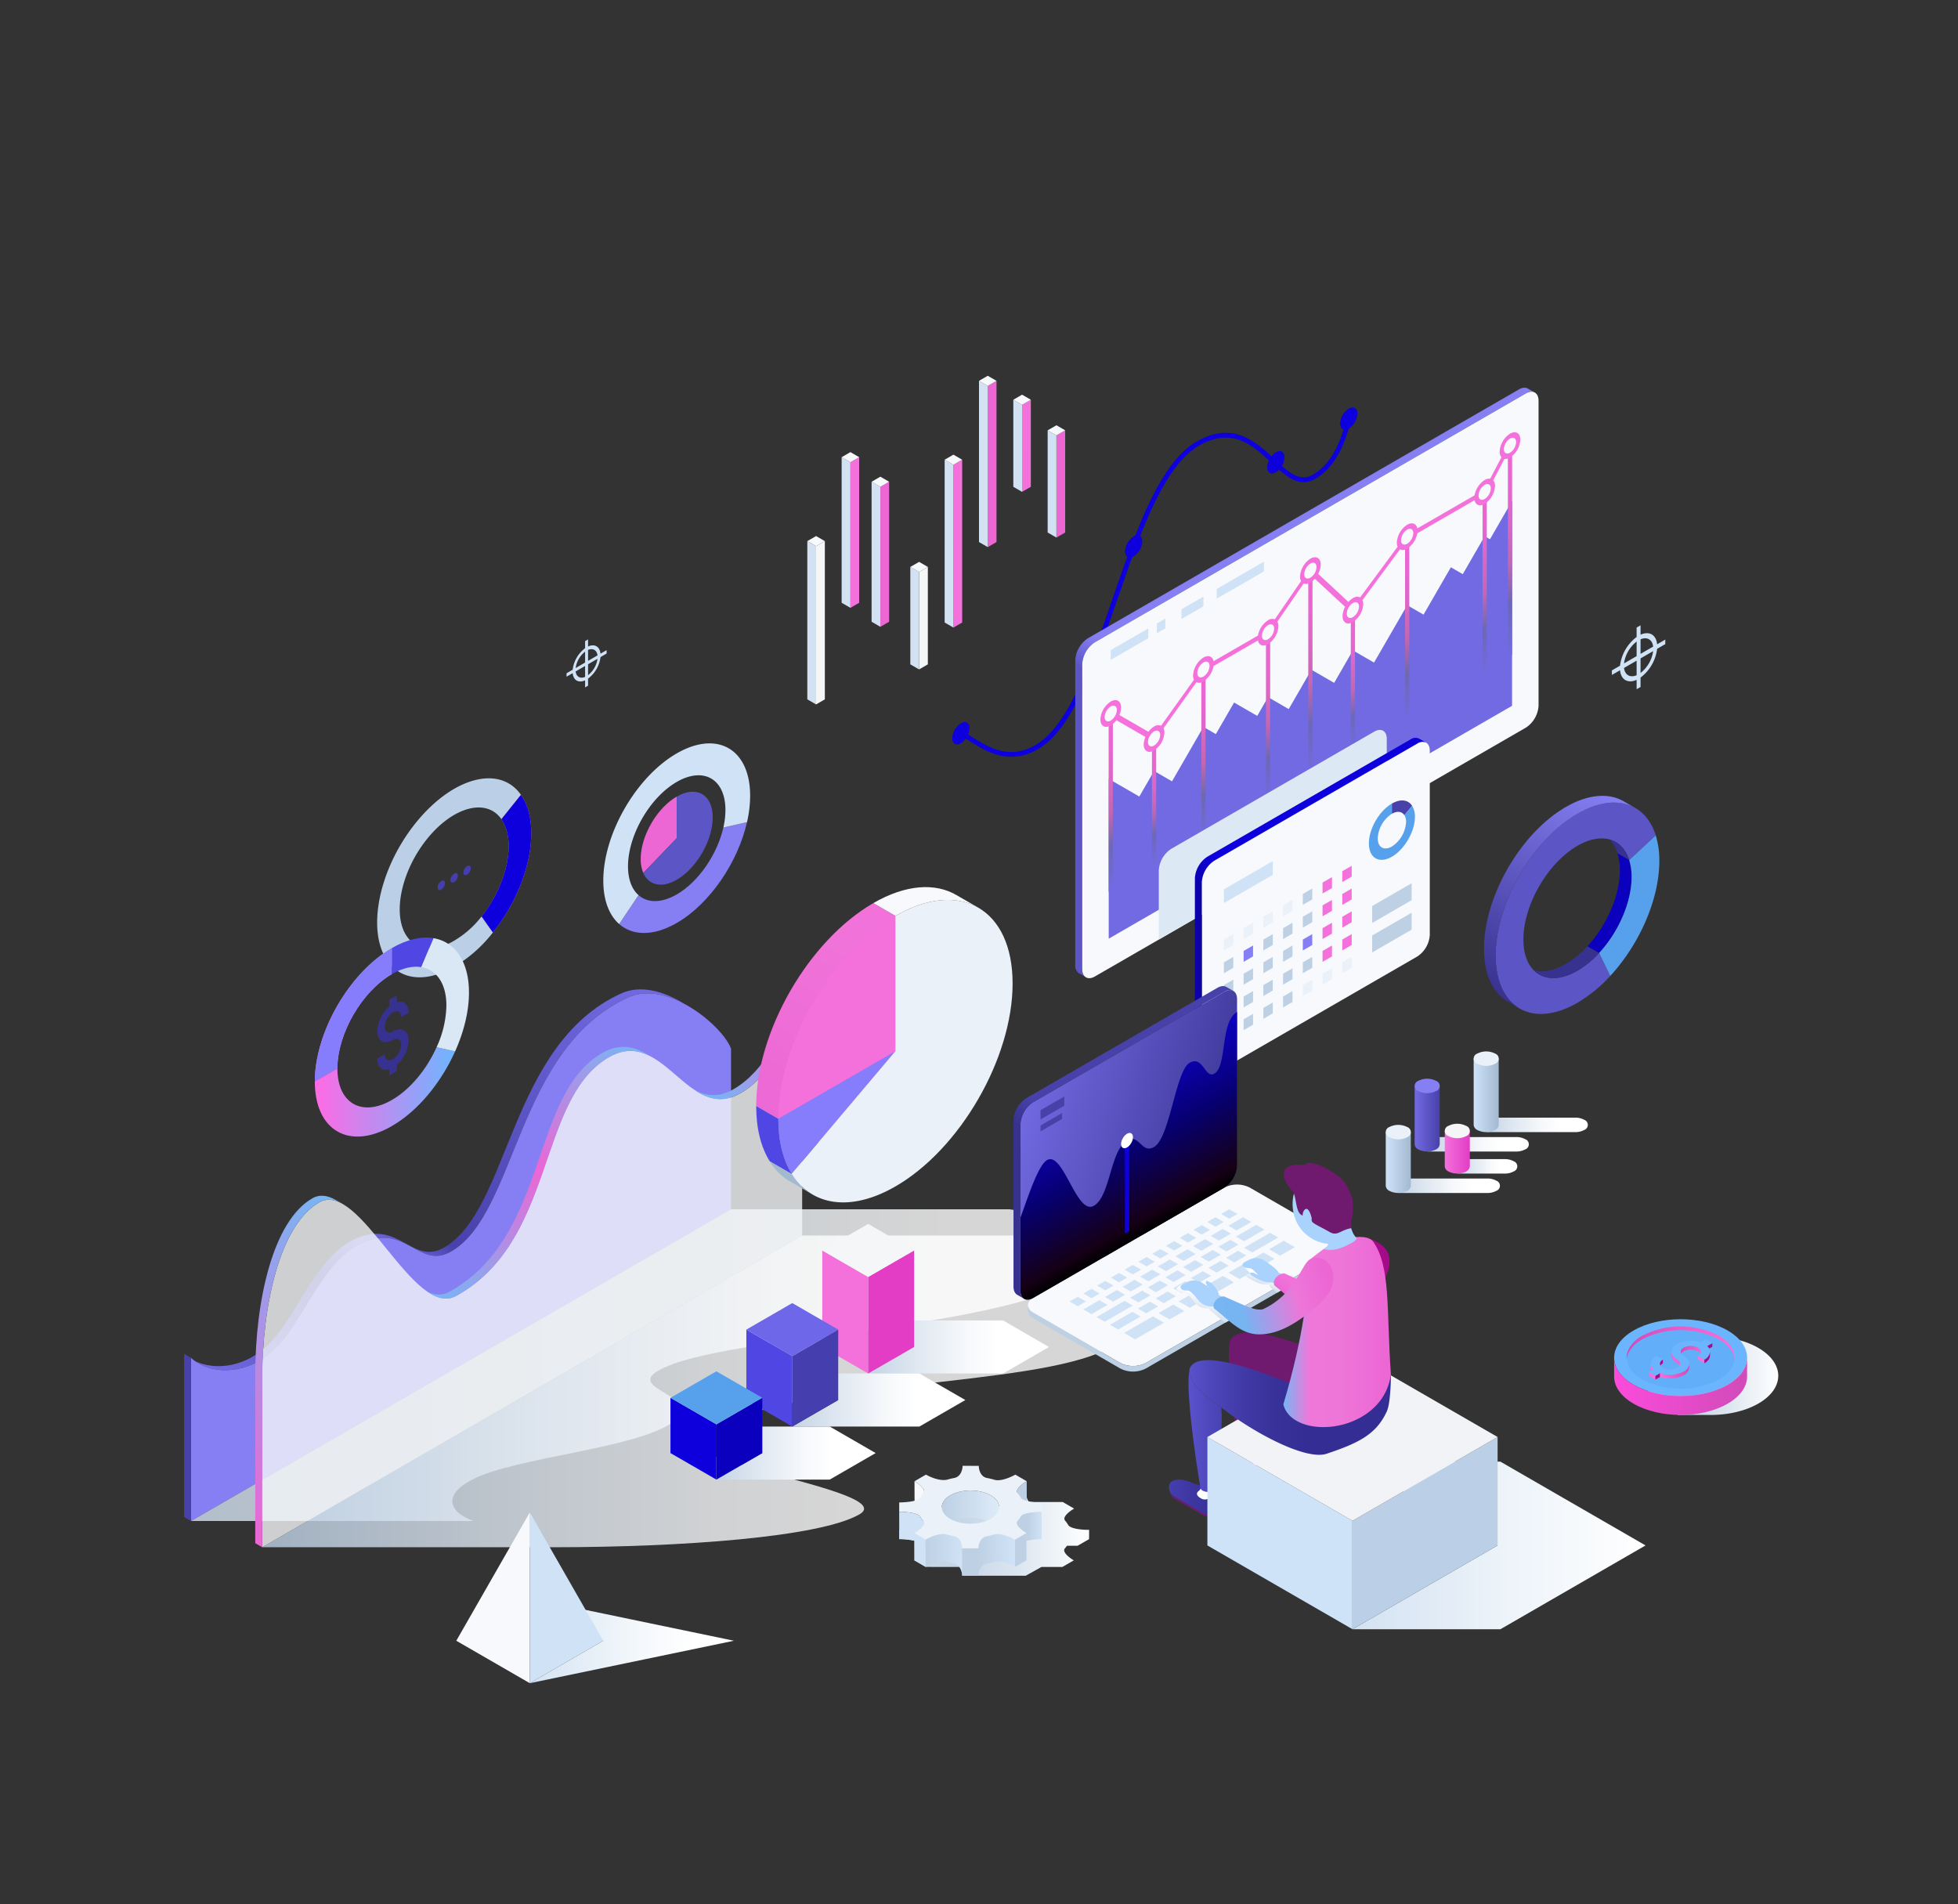 <svg xmlns="http://www.w3.org/2000/svg" xmlns:xlink="http://www.w3.org/1999/xlink" viewBox="0 0 822.66 800" id="Bigdataorstockmarketanalysis"><rect x="0" y="0" width="822.66" height="800" fill="#333333" stroke="none"/><defs><linearGradient id="g" x1="126.585" x2="243.029" y1="597.725" y2="396.039" gradientUnits="userSpaceOnUse"><stop offset="0" stop-color="#726ae2" class="stopColor6a6ae2 svgShape"></stop><stop offset=".245" stop-color="#4841aa" class="stopColor4141aa svgShape"></stop><stop offset=".347" stop-color="#726ae2" class="stopColor6a6ae2 svgShape"></stop><stop offset=".412" stop-color="#4841aa" class="stopColor4141aa svgShape"></stop><stop offset=".438" stop-color="#4a43ad" class="stopColor4343ad svgShape"></stop><stop offset="1" stop-color="#726ae2" class="stopColor6a6ae2 svgShape"></stop></linearGradient><linearGradient id="h" x1="80.289" x2="464.239" y1="573.557" y2="573.557" gradientUnits="userSpaceOnUse"><stop offset="0" stop-color="#d3e2f2" class="stopColord3d8f2 svgShape"></stop><stop offset=".317" stop-color="#e0ebf6" class="stopColore0e4f6 svgShape"></stop><stop offset=".834" stop-color="#ffffff" class="stopColorffffff svgShape"></stop></linearGradient><linearGradient id="i" x1="110.17" x2="502.105" y1="584.57" y2="584.57" gradientUnits="userSpaceOnUse"><stop offset="0" stop-color="#bed1e5" class="stopColore5cebe svgShape"></stop><stop offset=".029" stop-color="#c2d4e7" class="stopColore7d1c2 svgShape"></stop><stop offset=".282" stop-color="#e3ebf4" class="stopColorf4eae3 svgShape"></stop><stop offset=".492" stop-color="#f8fafc" class="stopColorfcf9f8 svgShape"></stop><stop offset=".633" stop-color="#ffffff" class="stopColorffffff svgShape"></stop></linearGradient><linearGradient id="j" x1="301.902" x2="328.038" y1="463.852" y2="418.582" gradientUnits="userSpaceOnUse"><stop offset="0" stop-color="#78b5f3" class="stopColorf3b378 svgShape"></stop><stop offset="1" stop-color="#ec66d4" class="stopColorec6675 svgShape"></stop></linearGradient><linearGradient id="k" x1="193.422" x2="259.718" y1="550.768" y2="435.94" gradientUnits="userSpaceOnUse"><stop offset="0" stop-color="#78b5f3" class="stopColorf3b378 svgShape"></stop><stop offset=".509" stop-color="#ec66d4" class="stopColorec6675 svgShape"></stop><stop offset="1" stop-color="#78b5f3" class="stopColorf3b378 svgShape"></stop></linearGradient><linearGradient id="l" x1="84.723" x2="155.623" y1="635.368" y2="512.565" gradientUnits="userSpaceOnUse"><stop offset="0" stop-color="#ec66d4" class="stopColorec6675 svgShape"></stop><stop offset="1" stop-color="#78b5f3" class="stopColorf3b378 svgShape"></stop></linearGradient><linearGradient id="a" x1="507.159" x2="576.487" y1="28.185" y2="28.185" gradientTransform="matrix(.749 -1.011 -.434 -.749 -194.177 949.56)" gradientUnits="userSpaceOnUse"><stop offset="0" stop-color="#6db6ff" class="stopColorffaf6d svgShape"></stop><stop offset="1" stop-color="#ff6ae4" class="stopColorff826a svgShape"></stop></linearGradient><linearGradient id="m" x1="283.723" x2="358.51" y1="472.391" y2="472.391" gradientTransform="matrix(-.866 .5 0 1.155 442.743 -289.016)" xlink:href="#a"></linearGradient><linearGradient id="n" x1="290.455" x2="358.51" y1="504.773" y2="504.773" gradientTransform="matrix(-.866 .5 0 1.155 442.743 -289.016)" xlink:href="#a"></linearGradient><linearGradient id="o" x1="623.955" x2="672.58" y1="415.328" y2="331.107" gradientUnits="userSpaceOnUse"><stop offset="0" stop-color="#37318f" class="stopColor34318f svgShape"></stop><stop offset="1" stop-color="#867ff4" class="stopColor7f7ff4 svgShape"></stop></linearGradient><linearGradient id="b" x1="644.947" x2="644.951" y1="165" y2="164.994" gradientUnits="userSpaceOnUse"><stop offset=".363" stop-color="#5c55c6" class="stopColor5555c6 svgShape"></stop><stop offset=".409" stop-color="#867ff4" class="stopColor7f7ff4 svgShape"></stop></linearGradient><linearGradient id="p" x1="442.696" x2="596.223" y1="402.779" y2="136.862" xlink:href="#b"></linearGradient><linearGradient id="c" x1="462.614" x2="462.614" y1="385.192" y2="324.138" gradientTransform="matrix(.866 -.5 0 1.155 66.063 160.787)" gradientUnits="userSpaceOnUse"><stop offset="0" stop-color="#726ae2" class="stopColor6a6ae2 svgShape"></stop><stop offset=".059" stop-color="#716ad7" class="stopColor776ad7 svgShape"></stop><stop offset=".267" stop-color="#6d68b4" class="stopColora168b4 svgShape"></stop><stop offset=".47" stop-color="#c267b1" class="stopColorc26799 svgShape"></stop><stop offset=".664" stop-color="#d967c4" class="stopColord96785 svgShape"></stop><stop offset=".845" stop-color="#e766d0" class="stopColore76679 svgShape"></stop><stop offset="1" stop-color="#ec66d4" class="stopColorec6675 svgShape"></stop></linearGradient><linearGradient id="q" x1="483.631" x2="483.631" y1="385.192" y2="342.338" xlink:href="#c"></linearGradient><linearGradient id="r" x1="507.575" x2="507.575" y1="385.192" y2="327.597" xlink:href="#c"></linearGradient><linearGradient id="s" x1="538.937" x2="538.937" y1="385.193" y2="327.598" xlink:href="#c"></linearGradient><linearGradient id="t" x1="559.473" x2="559.473" y1="385.193" y2="314.092" xlink:href="#c"></linearGradient><linearGradient id="u" x1="580.1" x2="580.1" y1="385.193" y2="337.392" xlink:href="#c"></linearGradient><linearGradient id="v" x1="606.429" x2="606.429" y1="385.194" y2="322.081" xlink:href="#c"></linearGradient><linearGradient id="w" x1="644.032" x2="644.032" y1="385.194" y2="322.082" xlink:href="#c"></linearGradient><linearGradient id="x" x1="656.314" x2="656.314" y1="383.653" y2="310.559" xlink:href="#c"></linearGradient><linearGradient id="y" x1="69.732" x2="155.51" y1="689.348" y2="689.348" gradientTransform="translate(152.864)" gradientUnits="userSpaceOnUse"><stop offset="0" stop-color="#d3e2f2" class="stopColord3d8f2 svgShape"></stop><stop offset=".142" stop-color="#dde9f5" class="stopColordde1f5 svgShape"></stop><stop offset=".562" stop-color="#f6f9fc" class="stopColorf6f7fc svgShape"></stop><stop offset=".817" stop-color="#ffffff" class="stopColorffffff svgShape"></stop></linearGradient><linearGradient id="d" x1="599.945" x2="642.341" y1="480.765" y2="480.765" gradientUnits="userSpaceOnUse"><stop offset="0" stop-color="#c4d4e5" class="stopColorc4c9e5 svgShape"></stop><stop offset=".241" stop-color="#dde6f0" class="stopColordde0f0 svgShape"></stop><stop offset=".539" stop-color="#f6f8fb" class="stopColorf6f7fb svgShape"></stop><stop offset=".719" stop-color="#ffffff" class="stopColorffffff svgShape"></stop></linearGradient><linearGradient id="z" x1="624.737" x2="667.133" y1="472.612" y2="472.612" xlink:href="#d"></linearGradient><linearGradient id="e" x1="619.169" x2="629.694" y1="460.222" y2="460.222" gradientUnits="userSpaceOnUse"><stop offset="0" stop-color="#cee3f8" class="stopColorced3f8 svgShape"></stop><stop offset="1" stop-color="#a3b9d0" class="stopColora3a9d0 svgShape"></stop></linearGradient><linearGradient id="A" x1="612.592" x2="637.494" y1="490.033" y2="490.033" xlink:href="#d"></linearGradient><linearGradient id="B" x1="607.024" x2="617.549" y1="484.124" y2="484.124" gradientUnits="userSpaceOnUse"><stop offset="0" stop-color="#f471dc" class="stopColorf48a71 svgShape"></stop><stop offset="1" stop-color="#e33cc5" class="stopColore33c5c svgShape"></stop></linearGradient><linearGradient id="C" x1="594.377" x2="604.902" y1="470.029" y2="470.029" gradientUnits="userSpaceOnUse"><stop offset="0" stop-color="#726ae2" class="stopColor6a6ae2 svgShape"></stop><stop offset="1" stop-color="#4841aa" class="stopColor4141aa svgShape"></stop></linearGradient><linearGradient id="D" x1="587.8" x2="630.196" y1="498.187" y2="498.187" xlink:href="#d"></linearGradient><linearGradient id="E" x1="582.232" x2="592.757" y1="488.438" y2="488.438" xlink:href="#e"></linearGradient><linearGradient id="F" x1="322.362" x2="398.33" y1="565.932" y2="565.932" gradientTransform="translate(42.41)" xlink:href="#d"></linearGradient><linearGradient id="G" x1="235.245" x2="307.958" y1="588.215" y2="588.215" gradientTransform="translate(97.637)" xlink:href="#d"></linearGradient><linearGradient id="H" x1="148.129" x2="215.053" y1="610.497" y2="610.497" gradientTransform="translate(152.864)" xlink:href="#d"></linearGradient><linearGradient id="I" x1="180.657" x2="249.675" y1="369.094" y2="489.434" gradientTransform="matrix(-1 0 0 1 569.556 0)" gradientUnits="userSpaceOnUse"><stop offset="0" stop-color="#f471dc" class="stopColorf48a71 svgShape"></stop><stop offset=".305" stop-color="#f073d9" class="stopColorf07973 svgShape"></stop><stop offset=".679" stop-color="#ed6bd5" class="stopColored6b74 svgShape"></stop><stop offset="1" stop-color="#ec66d4" class="stopColorec6675 svgShape"></stop></linearGradient><linearGradient id="J" x1="377.799" x2="457.598" y1="644.691" y2="644.691" gradientUnits="userSpaceOnUse"><stop offset=".331" stop-color="#c6d6e7" class="stopColorc6cbe7 svgShape"></stop><stop offset=".592" stop-color="#d9e4ef" class="stopColord9ddef svgShape"></stop><stop offset="1" stop-color="#ffffff" class="stopColorffffff svgShape"></stop></linearGradient><linearGradient id="K" x1="395.706" x2="419.815" y1="635.473" y2="635.473" gradientUnits="userSpaceOnUse"><stop offset="0" stop-color="#bdd0e4" class="stopColorbdc1e4 svgShape"></stop><stop offset="1" stop-color="#deebf9" class="stopColordee2f9 svgShape"></stop></linearGradient><linearGradient id="L" x1="388.898" x2="404.278" y1="653.235" y2="653.235" gradientUnits="userSpaceOnUse"><stop offset="0" stop-color="#bdd0e4" class="stopColorbdc1e4 svgShape"></stop><stop offset="1" stop-color="#d0e3f6" class="stopColord0d4f6 svgShape"></stop></linearGradient><linearGradient id="M" x1="353.115" x2="360.697" y1="613.081" y2="625.762" gradientTransform="rotate(120.001 377.858 654.045)" gradientUnits="userSpaceOnUse"><stop offset="0" stop-color="#d0e3f6" class="stopColord0d4f6 svgShape"></stop><stop offset="1" stop-color="#bdd0e4" class="stopColorbdc1e4 svgShape"></stop></linearGradient><linearGradient id="N" x1="427.207" x2="437.696" y1="641.271" y2="641.271" gradientUnits="userSpaceOnUse"><stop offset=".404" stop-color="#bdd0e4" class="stopColorbdc1e4 svgShape"></stop><stop offset="1" stop-color="#d0e3f6" class="stopColord0d4f6 svgShape"></stop></linearGradient><linearGradient id="O" x1="690.105" x2="747.139" y1="577.975" y2="577.975" gradientUnits="userSpaceOnUse"><stop offset=".365" stop-color="#c4d4e4" class="stopColorc4c9e4 svgShape"></stop><stop offset="1" stop-color="#ffffff" class="stopColorffffff svgShape"></stop></linearGradient><linearGradient id="P" x1="678.18" x2="734.045" y1="582.438" y2="582.438" gradientUnits="userSpaceOnUse"><stop offset="0" stop-color="#fb4bdb" class="stopColorfb944b svgShape"></stop><stop offset="1" stop-color="#d14bb9" class="stopColord14b5f svgShape"></stop></linearGradient><linearGradient id="Q" x1="683.427" x2="728.795" y1="564.232" y2="564.232" gradientUnits="userSpaceOnUse"><stop offset="0" stop-color="#d14bb9" class="stopColord14b5f svgShape"></stop><stop offset="1" stop-color="#f471dc" class="stopColorf48a71 svgShape"></stop></linearGradient><linearGradient id="R" x1="697.492" x2="709.753" y1="576.066" y2="576.066" gradientUnits="userSpaceOnUse"><stop offset="0" stop-color="#f471dc" class="stopColorf48a71 svgShape"></stop><stop offset="1" stop-color="#d14bb9" class="stopColord14b5f svgShape"></stop></linearGradient><linearGradient id="S" x1="706.148" x2="714.617" y1="567.093" y2="567.093" gradientUnits="userSpaceOnUse"><stop offset="0" stop-color="#d14bb9" class="stopColord14b5f svgShape"></stop><stop offset="1" stop-color="#ec66d4" class="stopColorec6675 svgShape"></stop></linearGradient><linearGradient id="T" x1="599.197" x2="599.197" y1="312.019" y2="312.018" gradientUnits="userSpaceOnUse"><stop offset=".4" stop-color="#37318f" class="stopColor34318f svgShape"></stop><stop offset=".484" stop-color="#867ff4" class="stopColor7f7ff4 svgShape"></stop></linearGradient><linearGradient id="U" x1="490.993" x2="574.552" y1="442.518" y2="297.789" gradientUnits="userSpaceOnUse"><stop offset=".4" stop-color="#0b00aa" class="stopColor009aaa svgShape"></stop><stop offset=".484" stop-color="#0e00dc" class="stopColor00d6dc svgShape"></stop></linearGradient><linearGradient id="V" x1="520.019" x2="427.518" y1="495.096" y2="466.655" gradientUnits="userSpaceOnUse"><stop offset="0" stop-color="#37318f" class="stopColor34318f svgShape"></stop><stop offset="1" stop-color="#726ae2" class="stopColor6a6ae2 svgShape"></stop></linearGradient><linearGradient id="W" x1="477.044" x2="477.044" y1="521.091" y2="459.879" gradientTransform="matrix(.866 -.5 0 1.155 61.132 158.964)" gradientUnits="userSpaceOnUse"><stop offset="0"></stop><stop offset=".096" stop-color="#150015" class="stopColor001415 svgShape"></stop><stop offset=".54" stop-color="#070070" class="stopColor006a70 svgShape"></stop><stop offset=".851" stop-color="#0b00a9" class="stopColor00a1a9 svgShape"></stop><stop offset="1" stop-color="#0c00bf" class="stopColor00b6bf svgShape"></stop></linearGradient><linearGradient id="X" x1="416.761" x2="494.739" y1="537.87" y2="402.808" gradientUnits="userSpaceOnUse"><stop offset=".396" stop-color="#37318f" class="stopColor34318f svgShape"></stop><stop offset=".479" stop-color="#4841aa" class="stopColor4141aa svgShape"></stop></linearGradient><linearGradient id="Y" x1="77.068" x2="99.045" y1="617.673" y2="617.673" gradientTransform="translate(431.01)" gradientUnits="userSpaceOnUse"><stop offset="0" stop-color="#342e94" class="stopColor362e94 svgShape"></stop><stop offset="1" stop-color="#342e94" class="stopColor362e94 svgShape"></stop></linearGradient><linearGradient id="Z" x1="60.137" x2="82.115" y1="629.241" y2="629.241" gradientTransform="translate(431.01)" gradientUnits="userSpaceOnUse"><stop offset="0" stop-color="#453eaf" class="stopColor423eaf svgShape"></stop><stop offset=".375" stop-color="#3e37a3" class="stopColor3d37a3 svgShape"></stop><stop offset="1" stop-color="#342e94" class="stopColor362e94 svgShape"></stop></linearGradient><linearGradient id="f" x1="68.354" x2="153.386" y1="601.377" y2="601.377" gradientTransform="translate(431.01)" gradientUnits="userSpaceOnUse"><stop offset="0" stop-color="#5a52cc" class="stopColor5652cc svgShape"></stop><stop offset=".087" stop-color="#5049be" class="stopColor4e49be svgShape"></stop><stop offset=".265" stop-color="#413aa7" class="stopColor413aa7 svgShape"></stop><stop offset=".432" stop-color="#383199" class="stopColor393199 svgShape"></stop><stop offset=".576" stop-color="#342e94" class="stopColor362e94 svgShape"></stop></linearGradient><linearGradient id="aa" x1="568.253" x2="691.379" y1="649.308" y2="649.308" gradientUnits="userSpaceOnUse"><stop offset="0" stop-color="#d3e2f2" class="stopColord3d8f2 svgShape"></stop><stop offset=".547" stop-color="#eef4fa" class="stopColoreef0fa svgShape"></stop><stop offset="1" stop-color="#ffffff" class="stopColorffffff svgShape"></stop></linearGradient><linearGradient id="ab" x1="528.823" x2="530.794" y1="540.966" y2="536.235" gradientUnits="userSpaceOnUse"><stop offset="0" stop-color="#c4d6e9" class="stopColorc4cae9 svgShape"></stop><stop offset=".292" stop-color="#d1dfee" class="stopColord1d6ee svgShape"></stop><stop offset=".83" stop-color="#f4f6f8" class="stopColorf3f4fa svgShape"></stop><stop offset="1" stop-color="#ffffff" class="stopColorffffff svgShape"></stop></linearGradient><linearGradient id="ac" x1="503.454" x2="506.809" y1="552.818" y2="544.767" gradientUnits="userSpaceOnUse"><stop offset="0" stop-color="#c4d6e9" class="stopColorc4cae9 svgShape"></stop><stop offset="1" stop-color="#ffffff" class="stopColorffffff svgShape"></stop></linearGradient><linearGradient id="ad" x1="178.335" x2="179.286" y1="552.546" y2="550.264" gradientTransform="matrix(-1 0 0 1 732.591 0)" gradientUnits="userSpaceOnUse"><stop offset="0" stop-color="#e100b8" class="stopColore19100 svgShape"></stop><stop offset=".584" stop-color="#f304c8" class="stopColorf3ac04 svgShape"></stop><stop offset="1" stop-color="#fc06cf" class="stopColorfcba06 svgShape"></stop></linearGradient><linearGradient id="ae" x1="68.354" x2="153.385" y1="591.342" y2="591.342" xlink:href="#f"></linearGradient><linearGradient id="af" x1="188.602" x2="182.224" y1="548.304" y2="540.248" gradientTransform="matrix(-1 0 0 1 732.591 0)" gradientUnits="userSpaceOnUse"><stop offset="0" stop-color="#ec66d4" class="stopColorec6675 svgShape"></stop><stop offset=".595" stop-color="#f073d9" class="stopColorf07a73 svgShape"></stop><stop offset="1" stop-color="#f471dc" class="stopColorf48a71 svgShape"></stop></linearGradient><linearGradient id="ag" x1="108.186" x2="153.385" y1="559.634" y2="559.634" gradientTransform="translate(431.01)" gradientUnits="userSpaceOnUse"><stop offset="0" stop-color="#78b5f3" class="stopColorf3b378 svgShape"></stop><stop offset=".243" stop-color="#f077da" class="stopColorf09777 svgShape"></stop><stop offset=".538" stop-color="#ee76d8" class="stopColoree7c76 svgShape"></stop><stop offset=".8" stop-color="#ed6cd6" class="stopColored6c75 svgShape"></stop><stop offset="1" stop-color="#ec66d4" class="stopColorec6675 svgShape"></stop></linearGradient><linearGradient id="ah" x1="558.968" x2="509.281" y1="540.028" y2="553.44" gradientUnits="userSpaceOnUse"><stop offset="0" stop-color="#ec66d4" class="stopColorec6675 svgShape"></stop><stop offset=".284" stop-color="#ee76d8" class="stopColoree8076 svgShape"></stop><stop offset=".752" stop-color="#77b4f2" class="stopColorf2a577 svgShape"></stop><stop offset="1" stop-color="#78b5f3" class="stopColorf3b378 svgShape"></stop></linearGradient></defs><g style="isolation:isolate" fill="#010001" class="color000000 svgShape"><g fill="#010001" class="color000000 svgShape"><g data-name="Candle chart" fill="#010001" class="color000000 svgShape"><path fill="#f4f6f8" d="m346.562 293.831-3.683 2.128v-66.487l3.682-2.127.001 66.486z" class="colorf3b378 svgShape"></path><path fill="#d3e2f2" d="m339.195 293.831 3.684 2.128v-66.487l-3.683-2.127-.001 66.486z" class="colord3d8f2 svgShape"></path><path fill="#f7f9fc" d="m339.195 227.344 3.684 2.128 3.682-2.127-3.682-2.128-3.684 2.127z" class="colorf7f7fc svgShape"></path><path fill="#f471dc" d="m360.987 253.254-3.684 2.128v-61.17l3.683-2.127.001 61.169z" class="colorf48a71 svgShape"></path><path fill="#d3e2f2" d="m353.62 253.254 3.683 2.128v-61.17l-3.682-2.127-.001 61.169z" class="colord3d8f2 svgShape"></path><path fill="#f7f9fc" d="m353.62 192.085 3.683 2.127 3.683-2.127-3.683-2.127-3.683 2.127z" class="colorf7f7fc svgShape"></path><path fill="#ec66d4" d="m373.57 261.227-3.683 2.127v-58.825l3.682-2.128.001 58.826z" class="colorec6675 svgShape"></path><path fill="#d3e2f2" d="m366.203 261.227 3.684 2.127v-58.825l-3.683-2.128-.001 58.826z" class="colord3d8f2 svgShape"></path><path fill="#f7f9fc" d="m366.203 202.401 3.684 2.128 3.682-2.128-3.682-2.127-3.684 2.127z" class="colorf7f7fc svgShape"></path><path fill="#f4f6f8" d="m389.839 279.121-3.683 2.127-.001-40.928 3.683-2.128.001 40.929z" class="colorf3b378 svgShape"></path><path fill="#d3e2f2" d="m382.472 279.121 3.684 2.127-.001-40.928-3.682-2.128-.001 40.929z" class="colord3d8f2 svgShape"></path><path fill="#f7f9fc" d="m382.472 238.192 3.683 2.128 3.683-2.128-3.683-2.127-3.683 2.127z" class="colorf7f7fc svgShape"></path><path fill="#f471dc" d="m404.263 261.541-3.684 2.128.002-68.394 3.683-2.127-.001 68.393z" class="colorf48a71 svgShape"></path><path fill="#d3e2f2" d="m396.896 261.541 3.683 2.128.002-68.394-3.682-2.127-.003 68.393z" class="colord3d8f2 svgShape"></path><path fill="#f7f9fc" d="m396.898 193.148 3.683 2.127 3.683-2.127-3.683-2.127-3.683 2.127z" class="colorf7f7fc svgShape"></path><path fill="#ec66d4" d="m418.689 227.737-3.683 2.128.002-67.73 3.683-2.127-.002 67.729z" class="colorec6675 svgShape"></path><path fill="#d3e2f2" d="m411.322 227.737 3.684 2.128.002-67.73-3.682-2.127-.004 67.729z" class="colord3d8f2 svgShape"></path><path fill="#f7f9fc" d="m411.325 160.007 3.683 2.128 3.683-2.127-3.683-2.128-3.683 2.127z" class="colorf7f7fc svgShape"></path><path fill="#f471dc" d="m433.114 204.522-3.684 2.128.003-36.572 3.682-2.128-.001 36.572z" class="colorf48a71 svgShape"></path><path fill="#d3e2f2" d="m425.747 204.522 3.683 2.128.003-36.572-3.683-2.128-.003 36.572z" class="colord3d8f2 svgShape"></path><path fill="#f7f9fc" d="m425.749 167.95 3.684 2.128 3.682-2.128-3.682-2.127-3.684 2.127z" class="colorf7f7fc svgShape"></path><path fill="#ec66d4" d="m447.539 223.733-3.683 2.127.002-42.93 3.682-2.127-.001 42.93z" class="colorec6675 svgShape"></path><path fill="#d3e2f2" d="m440.172 223.733 3.684 2.127.002-42.93-3.683-2.127-.003 42.93z" class="colord3d8f2 svgShape"></path><path fill="#f7f9fc" d="m440.174 180.803 3.684 2.127 3.682-2.127-3.682-2.127-3.684 2.127z" class="colorf7f7fc svgShape"></path></g><g data-name="Area charts" fill="#010001" class="color000000 svgShape"><path fill="url(#g)" d="M110.29 570.943c16.676-10.673 22.682-40.188 42.212-48.882 18.166-8.087 23.63 11.494 37.065 3.737 27.692-15.988 27.155-85.21 74.348-106.722 7.393-3.37 16.046-1.358 23.692 2.735-8.3-5.173-18.264-8.23-26.616-4.423-47.194 21.512-46.657 90.733-74.35 106.721-13.435 7.757-18.898-11.824-37.064-3.737-19.53 8.694-25.536 38.209-42.211 48.882-8.868 5.676-18.542 5.812-25.336 2.659 6.71 4.756 18.023 5.583 28.26-.97Z"></path><path fill="#867ff4" d="m80.29 639.047 226.862-130.98v-67.465c-3.408-9.323-26.542-29.136-43.237-21.526-47.193 21.513-46.656 90.734-74.348 106.722-13.436 7.757-18.9-11.824-37.065-3.737-19.53 8.694-25.536 38.209-42.211 48.882-11.177 7.154-23.653 5.527-30.002-.424Z" class="color7f7ff4 svgShape"></path><path fill="url(#h)" d="m80.29 639.047 226.863-130.98h116.853c16.147 1.968 50.464 15.324 37.283 24.963-37.26 27.247-157.154 26.937-184.846 42.925-13.436 7.758 20.48 10.912 6.472 21.4-15.06 11.275-66.18 14.743-84.666 24.37-12.392 6.453-9.574 13.657.734 17.322Z" opacity=".8"></path><path fill="#4841aa" d="m77.364 637.358 2.925 1.689v-68.528l-2.925-1.689v68.528z" class="color4141aa svgShape"></path><path fill="#f4f6f8" d="m110.17 650.06 226.863-130.98v-95.304c-5.136 10.071-12.142 27.585-25.882 35.517-22.455 12.965-32.564-29.506-56.364-14.5-29.129 18.367-21.575 76.688-63.075 99.652-18.078 10.004-40.47-49.16-57.617-39.261-16.51 9.532-23.925 42.94-23.925 74.24Z" opacity=".8" class="colorf3b378 svgShape"></path><path fill="url(#i)" d="m110.17 650.06 226.863-130.98h165.072c-17.444 2.966-47.779 7.01-61.518 14.943-22.456 12.965 51.106 18.8 25.114 32.542-31.812 16.818-132.826 12.456-172.602 36.417-17.327 10.437 85.15 23.365 68.003 33.264-16.51 9.533-74.373 13.814-128.589 13.814Z" opacity=".8"></path><path fill="url(#j)" d="M311.151 459.293c13.74-7.932 20.746-25.446 25.882-35.517l-2.925-1.689c-5.136 10.072-12.142 27.585-25.881 35.518-6.1 3.52-11.286 2.946-16.084.552 5.621 3.681 11.652 5.384 19.008 1.136Z"></path><path fill="url(#k)" d="M191.712 544.445c41.5-22.964 33.946-81.285 63.075-99.651 7.297-4.601 13.306-3.795 18.779-.845v-.003l-1.556-.9q-.632-.385-1.274-.735l-.094-.054-.001.003c-5.473-2.95-11.482-3.756-18.779.845-29.129 18.367-21.575 76.687-63.075 99.652-2.96 1.638-6.036 1.417-9.185-.046 4.172 2.842 8.24 3.876 12.11 1.734Z"></path><path fill="url(#l)" d="M110.17 579.425c0-31.301 7.415-64.709 23.925-74.241 3.174-1.832 6.529-1.294 10.001.73l.001-.003-2.925-1.689v.003c-3.473-2.024-6.827-2.562-10.001-.73-16.51 9.533-23.926 42.94-23.926 74.241v70.635l2.925 1.689v-70.635Z"></path></g><g data-name="Line graph" fill="#010001" class="color000000 svgShape"><path fill="#0e00dc" d="M424.891 317.958c-6.885 0-12.618-3.561-17.22-6.42-1.564-.972-3.042-1.89-4.397-2.569l.896-1.788c1.436.72 2.952 1.662 4.557 2.659 6.84 4.247 15.352 9.532 26.387 3.162 13.925-8.039 23.36-35.41 32.482-61.878 9.585-27.807 19.496-56.56 35.148-65.597 15.35-8.864 25.023.162 32.796 7.412 5.782 5.394 10.35 9.652 15.85 6.627 6.778-3.729 11.73-11.993 14.322-23.9l1.956.426c-2.72 12.488-8.015 21.211-15.313 25.226-6.771 3.728-12.312-1.443-18.18-6.917-7.67-7.155-16.366-15.264-30.431-7.141-15.004 8.662-24.791 37.056-34.256 64.515-9.67 28.051-18.802 54.546-33.374 62.96a22.143 22.143 0 0 1-11.223 3.223Z" class="color00d6dc svgShape"></path><path fill="#0e00dc" d="M400.08 310.178a8.048 8.048 0 0 1 3.642-6.307c2.01-1.16 3.64-.22 3.64 2.102a8.048 8.048 0 0 1-3.64 6.307c-2.011 1.16-3.641.22-3.641-2.102ZM563.05 177.982a8.048 8.048 0 0 1 3.64-6.307c2.011-1.16 3.641-.22 3.641 2.102a8.048 8.048 0 0 1-3.64 6.307c-2.012 1.16-3.642.22-3.642-2.102ZM532.425 196.33a8.048 8.048 0 0 1 3.641-6.307c2.011-1.161 3.641-.22 3.641 2.102a8.048 8.048 0 0 1-3.64 6.306c-2.012 1.161-3.642.22-3.642-2.102ZM472.67 231.677a8.048 8.048 0 0 1 3.64-6.307c2.012-1.16 3.642-.22 3.642 2.102a8.048 8.048 0 0 1-3.641 6.307c-2.011 1.16-3.641.22-3.641-2.102Z" class="color00d6dc svgShape"></path></g><g data-name="Flat pie charts" fill="#010001" class="color000000 svgShape"><path fill="url(#a)" d="m207.061 391.807-4.753-6.733c10.943-13.636 14.677-31.968 8.339-40.945l8.207-10.228c8.963 12.696 3.683 38.621-11.793 57.906Z"></path><path fill="#0e00dc" d="m207.061 391.807-4.753-6.733c10.943-13.636 14.677-31.968 8.339-40.945l8.207-10.228c8.963 12.696 3.683 38.621-11.793 57.906Z" class="color00d6dc svgShape"></path><path fill="#bbd0e6" d="M210.647 344.129c-6.338-8.977-20.347-5.2-31.29 8.436-6.73 8.386-10.72 18.542-11.33 27.212-.383 5.428.55 10.277 2.99 13.734 4.053 5.74 11.245 6.243 18.764 2.31a40.767 40.767 0 0 0 12.527-10.747l4.753 6.733a57.66 57.66 0 0 1-17.715 15.197c-10.634 5.563-20.805 4.853-26.536-3.266-3.452-4.888-4.771-11.746-4.23-19.423.864-12.26 6.506-26.623 16.023-38.482 15.476-19.285 35.288-24.627 44.251-11.932Z" class="colorbbc0e6 svgShape"></path><path fill="#453eaf" d="M192.385 367.923c0-.99-.695-1.392-1.553-.896a3.432 3.432 0 0 0-1.553 2.69c0 .99.695 1.391 1.553.896a3.433 3.433 0 0 0 1.553-2.69ZM197.802 364.796c0-.99-.695-1.392-1.553-.897a3.432 3.432 0 0 0-1.553 2.69c0 .99.696 1.391 1.553.896a3.433 3.433 0 0 0 1.553-2.69ZM183.862 372.844a3.432 3.432 0 0 1 1.553-2.69c.857-.495 1.552-.093 1.552.897a3.432 3.432 0 0 1-1.552 2.69c-.858.495-1.553.093-1.553-.897Z" class="color423eaf svgShape"></path><path fill="url(#m)" d="M164.656 398.317v10.951c-12.646 7.302-22.897 25.058-22.897 39.66l-9.485 5.477c0-20.651 14.498-45.763 32.382-56.088Z"></path><path fill="#857dfb" d="M164.656 398.317v10.951c-12.646 7.302-22.897 25.058-22.897 39.66l-9.485 5.477c0-20.651 14.498-45.763 32.382-56.088Z" class="color807dfb svgShape"></path><path fill="#5046e4" d="M164.656 409.268v-10.951c6.448-3.723 12.44-4.981 17.487-4.144l-5.122 12.165c-3.568-.592-7.805.298-12.365 2.93Z" class="color5652cc svgShape"></path><path fill="url(#n)" d="M141.759 448.929c0 14.602 10.251 20.52 22.897 13.22 7.777-4.49 14.637-12.938 18.776-22.17l7.777 1.768c-5.853 13.057-15.554 25.004-26.553 31.354-17.884 10.325-32.382 1.955-32.382-18.696Z"></path><path fill="#dae7f5" d="M187.554 422.488c0-9.338-4.203-15.1-10.533-16.15l5.122-12.165c8.952 1.484 14.896 9.633 14.896 22.84 0 7.95-2.165 16.559-5.83 24.734l-7.777-1.769a43.724 43.724 0 0 0 4.122-17.49Z" class="colordae0f5 svgShape"></path><path fill="#37318f" d="M165.115 433.34a2.108 2.108 0 0 1-3.458-1.996 7.656 7.656 0 0 1 3.458-5.99c1.907-1.101 3.458-.205 3.458 1.997l3.139-1.812c0-3.575-2.147-5.335-5.028-4.488v-2.858l-3.138 1.811v2.859a14.821 14.821 0 0 0-5.027 10.293c0 2.036.686 3.552 1.932 4.271 1.246.719 2.902.555 4.664-.463 1.907-1.1 3.458-.205 3.458 1.997a7.657 7.657 0 0 1-3.458 5.99c-1.907 1.102-3.458.205-3.458-1.997l-3.138 1.812c0 3.575 2.146 5.335 5.027 4.489v2.637l3.138-1.812v-2.637a14.824 14.824 0 0 0 5.028-10.294c0-4.2-2.96-5.908-6.597-3.808Z" class="color34318f svgShape"></path><path fill="#867ff4" d="M303.919 347.697c-2.543 11.181-10.35 22.763-19.592 28.1-6.503 3.754-12.293 3.59-16.042.296l-8.136 12.136c5.65 4.966 14.377 5.211 24.178-.447 13.928-8.042 25.696-25.498 29.528-42.35Z" class="color7f7ff4 svgShape"></path><path fill="#d0e3f6" d="M263.86 363.98c0-13.053 9.163-28.925 20.467-35.451s20.467-1.236 20.467 11.816a33.316 33.316 0 0 1-.875 7.352l9.936-2.265a50.213 50.213 0 0 0 1.32-11.08c0-19.671-13.812-27.645-30.848-17.809s-30.848 33.757-30.848 53.43c0 8.355 2.498 14.59 6.67 18.256l8.136-12.136c-2.768-2.433-4.426-6.57-4.426-12.114Z" class="colord0d4f6 svgShape"></path><path fill="#ec66d4" d="M284.327 334.694c-8.355 4.824-15.128 16.555-15.128 26.203a14.668 14.668 0 0 0 1.096 5.873l14.032-14.608Z" class="colorec6675 svgShape"></path><path fill="#5c55c6" d="M284.327 334.694v17.468l-14.032 14.608c2.235 5.132 7.67 6.534 14.032 2.86 8.355-4.823 15.128-16.554 15.128-26.202s-6.773-13.558-15.128-8.734Z" class="color5555c6 svgShape"></path></g><g data-name="Pie chart" fill="#010001" class="color000000 svgShape"><path fill="#5c55c6" d="M662.785 407.835c-12.55 7.246-22.725 1.372-22.725-13.12s10.174-32.114 22.725-39.36c10.234-5.909 18.886-3.09 21.731 6.008l11.153-10.382c-4.306-13.768-17.398-18.032-32.884-9.091-18.991 10.964-34.386 37.63-34.386 59.558s15.395 30.817 34.386 19.852a59.72 59.72 0 0 0 13.763-11.263l-4.668-9.646a39.466 39.466 0 0 1-9.095 7.444Z" class="color5555c6 svgShape"></path><path fill="url(#o)" d="M628.399 401.448c0-21.929 15.395-48.594 34.386-59.558 9.593-5.54 18.266-6.006 24.502-2.289l.001-.002-4.909-2.834-.001.002c-6.237-3.717-14.909-3.25-24.503 2.288-18.99 10.965-34.386 37.63-34.386 59.558 0 10.95 3.84 18.648 10.048 22.247l.017.01.014.008 4.878 2.817c-6.208-3.6-10.047-11.297-10.047-22.247Z"></path><path fill="#37318f" d="M676.192 352.68a14.034 14.034 0 0 1 3.415 5.849l4.91 2.834c-1.451-4.638-4.416-7.632-8.325-8.682ZM666.97 397.557a39.468 39.468 0 0 1-9.095 7.444c-5.022 2.9-9.662 3.693-13.423 2.679 4.135 4.122 10.805 4.501 18.333.155a39.468 39.468 0 0 0 9.095-7.444Z" class="color34318f svgShape"></path><path fill="#0c00bf" d="m684.516 361.363-4.909-2.834a23.845 23.845 0 0 1 .993 7.112c0 10.756-5.608 23.233-13.63 31.916l4.91 2.834c8.022-8.682 13.63-21.16 13.63-31.916a23.845 23.845 0 0 0-.994-7.112Z" class="color00b6bf svgShape"></path><path fill="#57a1ec" d="M684.516 361.363a23.844 23.844 0 0 1 .993 7.112c0 10.757-5.607 23.234-13.63 31.916l4.669 9.646c12.138-13.138 20.623-32.018 20.623-48.295a36.08 36.08 0 0 0-1.502-10.761Z" class="color57ecea svgShape"></path></g><g data-name="Window with graphs" fill="#010001" class="color000000 svgShape"><path fill="url(#b)" d="m644.982 165.02.004-.005-.07-.04c.023.013.043.03.066.045Z"></path><path fill="url(#p)" d="M454.703 407.18V279.071a11.816 11.816 0 0 1 5.326-9.224l181.074-104.543a3.766 3.766 0 0 1 3.705-.392l-2.747-1.586-.004.005c-.974-.637-2.352-.597-3.879.284L457.104 268.158a11.816 11.816 0 0 0-5.326 9.225v128.109a3.952 3.952 0 0 0 1.265 3.232v.002l.017.01a2.547 2.547 0 0 0 .593.342l2.314 1.336.001-.001a3.952 3.952 0 0 1-1.265-3.233Z"></path><path fill="#f7f9fc" d="M646.429 296.488a11.815 11.815 0 0 1-5.326 9.224L460.029 410.255c-2.93 1.691-5.326.308-5.326-3.075V279.071a11.815 11.815 0 0 1 5.326-9.224l181.074-104.543c2.93-1.691 5.326-.308 5.326 3.075Z" class="colorf7f7fc svgShape"></path><path fill="#726ae2" d="m626.014 226.559-2.219-1.281-9.209 15.95-4.999-2.886-11.484 19.89-6.873-3.968-13.924 24.118-8.877-5.125-7.877 13.645-9.548-5.513-9.542 16.527-8.679-5.01-4.549 7.879-9.733-5.62-7.656 13.26-5.223-3.015-13.199 22.862-7.537-4.351-6.201 10.74-12.854-7.421V394.379l169.47-97.844v-43.993l.017-42.098-9.304 16.115z" class="color6a6ae2 svgShape"></path><path fill="url(#c)" d="m467.574 373.749-1.775 1.025v-70.499l1.775-1.025v70.499z"></path><path fill="url(#q)" d="m485.774 363.241-1.775 1.025v-49.483l1.775-1.025v49.483z"></path><path fill="url(#r)" d="m506.51 351.269-1.775 1.025v-66.505l1.775-1.025v66.505z"></path><path fill="url(#s)" d="m533.67 335.588-1.775 1.025v-66.505l1.775-1.025v66.505z"></path><path fill="url(#t)" d="m551.454 325.321-1.776 1.025v-82.1l1.776-1.025v82.1z"></path><path fill="url(#u)" d="m569.317 315.007-1.775 1.025v-55.195l1.775-1.025v55.195z"></path><path fill="url(#v)" d="m592.118 301.843-1.776 1.025v-72.875l1.776-1.025v72.875z"></path><path fill="url(#w)" d="m624.682 283.042-1.775 1.025v-72.876l1.775-1.024v72.875z"></path><path fill="url(#x)" d="m635.318 275.122-1.775 1.025v-84.402l1.775-1.025v84.402z"></path><path fill="#f471dc" d="M634.43 182.22a9.62 9.62 0 0 0-4.346 7.529 3.523 3.523 0 0 0 .742 2.373l-4.709 8.996a3.57 3.57 0 0 0-2.322.549 9.769 9.769 0 0 0-4.254 6.45l-24.057 13.889c-.411-2.04-2.161-2.746-4.254-1.538a9.62 9.62 0 0 0-4.346 7.528 4.172 4.172 0 0 0 .324 1.697l-15.747 21.302a3.068 3.068 0 0 0-3.032.317 7.697 7.697 0 0 0-1.874 1.593L553.846 241.1a8.65 8.65 0 0 0 1.066-3.87c0-2.768-1.95-3.894-4.346-2.51a9.62 9.62 0 0 0-4.346 7.528 3.927 3.927 0 0 0 .433 1.895l-11.035 16.049a3.164 3.164 0 0 0-2.835.39 9.768 9.768 0 0 0-4.253 6.45l-18.654 10.769c-.41-2.04-2.16-2.746-4.253-1.538a9.62 9.62 0 0 0-4.347 7.528 4.079 4.079 0 0 0 .369 1.795l-13.817 19.32a3.108 3.108 0 0 0-2.941.35 8.191 8.191 0 0 0-2.377 2.199l-12.193-7.04a8.191 8.191 0 0 0 .715-3.156c0-2.767-1.95-3.893-4.346-2.51a9.62 9.62 0 0 0-4.346 7.528c0 2.767 1.95 3.893 4.346 2.51a8.192 8.192 0 0 0 2.376-2.197l12.193 7.039a8.19 8.19 0 0 0-.714 3.156c0 2.767 1.949 3.893 4.346 2.509a9.62 9.62 0 0 0 4.346-7.528 4.08 4.08 0 0 0-.369-1.795l13.817-19.32a3.107 3.107 0 0 0 2.942-.35 9.769 9.769 0 0 0 4.253-6.45l18.654-10.77c.41 2.04 2.16 2.746 4.253 1.538a9.62 9.62 0 0 0 4.346-7.527 3.926 3.926 0 0 0-.433-1.895l11.035-16.049a3.164 3.164 0 0 0 2.835-.391 7.694 7.694 0 0 0 1.874-1.592l12.71 11.803a8.65 8.65 0 0 0-1.067 3.87c0 2.768 1.95 3.894 4.346 2.51a9.62 9.62 0 0 0 4.347-7.528 4.172 4.172 0 0 0-.325-1.697l15.748-21.302a3.068 3.068 0 0 0 3.031-.317 9.769 9.769 0 0 0 4.254-6.45l24.057-13.889c.41 2.04 2.161 2.746 4.254 1.538a9.62 9.62 0 0 0 4.346-7.528 3.522 3.522 0 0 0-.743-2.374l4.709-8.995a3.57 3.57 0 0 0 2.323-.55 9.62 9.62 0 0 0 4.346-7.526c0-2.767-1.95-3.894-4.346-2.51ZM466.686 302.739c-1.417.818-2.57.152-2.57-1.485a5.692 5.692 0 0 1 2.57-4.453c1.417-.818 2.571-.152 2.571 1.485a5.692 5.692 0 0 1-2.57 4.453Zm18.2 10.507c-1.416.818-2.57.153-2.57-1.484a5.692 5.692 0 0 1 2.57-4.453c1.418-.818 2.572-.153 2.572 1.484a5.691 5.691 0 0 1-2.571 4.453Zm20.737-28.994c-1.418.819-2.571.153-2.571-1.484a5.691 5.691 0 0 1 2.57-4.453c1.418-.818 2.572-.153 2.572 1.484a5.691 5.691 0 0 1-2.571 4.453Zm27.16-15.68c-1.418.818-2.57.152-2.57-1.485a5.69 5.69 0 0 1 2.57-4.453c1.417-.818 2.57-.152 2.57 1.485a5.692 5.692 0 0 1-2.57 4.453Zm15.212-27.347a5.691 5.691 0 0 1 2.571-4.453c1.417-.818 2.571-.153 2.571 1.484a5.691 5.691 0 0 1-2.571 4.453c-1.417.818-2.57.153-2.57-1.484Zm20.434 18.075c-1.417.818-2.57.153-2.57-1.484a5.691 5.691 0 0 1 2.57-4.453c1.418-.818 2.571-.153 2.571 1.484a5.692 5.692 0 0 1-2.57 4.453Zm22.801-30.844c-1.417.818-2.57.153-2.57-1.484a5.691 5.691 0 0 1 2.57-4.453c1.417-.818 2.571-.153 2.571 1.484a5.691 5.691 0 0 1-2.571 4.453Zm32.565-18.801c-1.418.818-2.571.153-2.571-1.484a5.691 5.691 0 0 1 2.57-4.453c1.418-.819 2.572-.153 2.572 1.484a5.691 5.691 0 0 1-2.571 4.453Zm10.635-19.446c-1.417.818-2.57.153-2.57-1.484a5.691 5.691 0 0 1 2.57-4.453c1.418-.819 2.57-.153 2.57 1.484a5.69 5.69 0 0 1-2.57 4.453Z" class="colorf48a71 svgShape"></path><path fill="#d0e3f6" d="m482.441 268.139-15.755 9.096v-4.1l15.755-9.095v4.099zM505.623 254.755l-9.202 5.313v-4.1l9.202-5.312v4.099zM531.039 240.081l-19.824 11.445v-4.099l19.824-11.445v4.099zM489.616 263.997l-3.55 2.05v-4.1l3.55-2.05v4.1z" class="colord0d4f6 svgShape"></path><path d="m577.408 307.378-85.291 49.243a11.636 11.636 0 0 0-5.245 9.084v29.052l95.782-55.3v-29.05c0-3.332-2.361-4.694-5.246-3.029Z" style="mix-blend-mode:multiply" fill="#dce8f4" class="colordce1f4 svgShape"></path></g><g fill="#010001" class="color000000 svgShape"><path style="mix-blend-mode:multiply" fill="url(#y)" d="m222.596 671.518 30.883 17.83-30.883 17.831 85.777-17.831-85.777-17.83z"></path><path fill="#f7f9fc" d="M222.596 635.431v71.748l-30.884-17.83 30.884-53.918z" class="colorf7f7fc svgShape"></path><path fill="#d0e3f6" d="M222.596 635.431v71.748l30.883-17.83-30.883-53.918z" class="colord0d4f6 svgShape"></path></g><g fill="#010001" class="color000000 svgShape"><path fill="#d0e3f6" d="m699.672 268.718-3.425 1.978c-.386-4.007-3.304-5.692-6.966-4.023v-3.954l-1.651.953v3.955a17.806 17.806 0 0 0-6.966 12.065l-3.425 1.977v1.907l3.425-1.977c.385 4.007 3.303 5.692 6.966 4.022v3.954l1.651-.953v-3.955a17.806 17.806 0 0 0 6.966-12.065l3.425-1.977Zm-5.094 2.94-5.297 3.059V268.6c2.75-1.16 4.928.098 5.297 3.059Zm-6.948-2.104v6.116l-5.298 3.059a14.13 14.13 0 0 1 5.298-9.175Zm-5.298 11.082 5.298-3.059v6.117c-2.75 1.16-4.928-.097-5.297-3.058Zm6.95 2.105v-6.117l5.296-3.058a14.128 14.128 0 0 1-5.297 9.175ZM254.868 273.155l-2.57 1.484c-.29-3.007-2.478-4.27-5.226-3.018v-2.967l-1.239.715v2.967a13.36 13.36 0 0 0-5.226 9.053l-2.57 1.483v1.43l2.57-1.483c.289 3.006 2.478 4.27 5.226 3.018v2.967l1.24-.716v-2.967a13.359 13.359 0 0 0 5.225-9.052l2.57-1.483Zm-3.822 2.207-3.974 2.294v-4.59c2.063-.87 3.697.074 3.974 2.296Zm-5.213-1.58v4.59l-3.974 2.294a10.601 10.601 0 0 1 3.974-6.884Zm-3.974 8.314 3.974-2.294v4.589c-2.062.87-3.697-.073-3.974-2.295Zm5.213 1.58v-4.59l3.974-2.294a10.6 10.6 0 0 1-3.974 6.884Z" class="colord0d4f6 svgShape"></path></g><g data-name="Cylinder graph" fill="#010001" class="color000000 svgShape"><path d="M640.8 478.617a7.606 7.606 0 0 0-3.722-.89h-37.133v6.077h37.133a7.608 7.608 0 0 0 3.721-.89 2.268 2.268 0 0 0 0-4.297Z" style="mix-blend-mode:multiply" fill="url(#d)"></path><path d="M665.591 470.464a7.606 7.606 0 0 0-3.72-.89h-37.134v6.076h37.133a7.61 7.61 0 0 0 3.721-.89 2.268 2.268 0 0 0 0-4.296Z" style="mix-blend-mode:multiply" fill="url(#z)"></path><path fill="url(#e)" d="M619.169 444.794v27.818a2.615 2.615 0 0 0 1.54 2.148 8.225 8.225 0 0 0 7.443 0 2.615 2.615 0 0 0 1.542-2.148v-27.818Z"></path><path fill="#eaf1f9" d="M620.71 442.645a8.224 8.224 0 0 1 7.442 0 2.268 2.268 0 0 1 0 4.297 8.225 8.225 0 0 1-7.442 0 2.268 2.268 0 0 1 0-4.297Z" class="coloreaeef9 svgShape"></path><path d="M635.952 487.885a7.607 7.607 0 0 0-3.72-.89h-19.64v6.076h19.64a7.608 7.608 0 0 0 3.72-.89 2.268 2.268 0 0 0 0-4.296Z" style="mix-blend-mode:multiply" fill="url(#A)"></path><path fill="url(#B)" d="M607.024 475.176v14.857a2.615 2.615 0 0 0 1.541 2.148 8.225 8.225 0 0 0 7.442 0 2.615 2.615 0 0 0 1.542-2.148v-14.857Z"></path><path fill="#f4f6f8" d="M608.565 473.028a8.224 8.224 0 0 1 7.442 0 2.268 2.268 0 0 1 0 4.296 8.225 8.225 0 0 1-7.442 0 2.268 2.268 0 0 1 0-4.296Z" class="colorf3b378 svgShape"></path><path fill="url(#C)" d="M594.377 456.255v24.51a2.615 2.615 0 0 0 1.54 2.149 8.225 8.225 0 0 0 7.443 0 2.615 2.615 0 0 0 1.542-2.149v-24.51Z"></path><path fill="#867ff4" d="M595.918 454.107a8.224 8.224 0 0 1 7.442 0 2.268 2.268 0 0 1 0 4.296 8.225 8.225 0 0 1-7.442 0 2.268 2.268 0 0 1 0-4.296Z" class="color7f7ff4 svgShape"></path><path d="M628.654 496.038a7.607 7.607 0 0 0-3.72-.89H587.8v6.077h37.133a7.609 7.609 0 0 0 3.721-.89 2.268 2.268 0 0 0 0-4.297Z" style="mix-blend-mode:multiply" fill="url(#D)"></path><path fill="url(#E)" d="M582.232 475.65v22.537a2.615 2.615 0 0 0 1.541 2.148 8.225 8.225 0 0 0 7.442 0 2.615 2.615 0 0 0 1.542-2.148V475.65Z"></path><path fill="#eaf1f9" d="M583.773 473.502a8.224 8.224 0 0 1 7.442 0 2.268 2.268 0 0 1 0 4.297 8.225 8.225 0 0 1-7.442 0 2.268 2.268 0 0 1 0-4.297Z" class="coloreaeef9 svgShape"></path></g><g data-name="Bar graph" fill="#010001" class="color000000 svgShape"><path style="mix-blend-mode:multiply" fill="url(#F)" d="M421.442 554.79h-56.67l19.299 11.142-19.299 11.142h56.67l19.298-11.142-19.298-11.142z"></path><path style="mix-blend-mode:multiply" fill="url(#G)" d="M386.296 577.073h-53.414l19.299 11.142-19.299 11.141h53.414l19.298-11.141-19.298-11.142z"></path><path style="mix-blend-mode:multiply" fill="url(#H)" d="M348.619 599.356h-47.627l19.299 11.141-19.299 11.142h47.627l19.298-11.142-19.298-11.141z"></path><path fill="#f471dc" d="m345.472 525.357 19.298 11.141v40.575l-19.298-11.142v-40.574z" class="colorf48a71 svgShape"></path><path fill="#e33cc5" d="m384.069 525.357-19.299 11.141v40.575l19.299-11.142v-40.574z" class="colore33c5c svgShape"></path><path fill="#f4f6f8" d="m364.77 514.215-19.298 11.142 19.298 11.141 19.299-11.141-19.299-11.142z" class="colorf3b378 svgShape"></path><path fill="#5046e4" d="m313.583 558.618 19.298 11.142v29.596l-19.298-11.142v-29.596z" class="color5652cc svgShape"></path><path fill="#453eaf" d="m352.18 558.618-19.299 11.142v29.596l19.299-11.142v-29.596z" class="color423eaf svgShape"></path><path fill="#6f67e9" d="m332.881 547.476-19.298 11.142 19.298 11.142 19.299-11.142-19.299-11.142z" class="color6b67e9 svgShape"></path><path fill="#0e00dc" d="m281.694 587.285 19.298 11.142v23.212l-19.298-11.141v-23.213z" class="color00d6dc svgShape"></path><path fill="#0c00bf" d="m320.291 587.285-19.299 11.142v23.212l19.299-11.141v-23.213z" class="color00b6bf svgShape"></path><path fill="#57a1ec" d="m300.992 576.143-19.298 11.142 19.298 11.142 19.299-11.142-19.299-11.142z" class="color57ecea svgShape"></path></g><g data-name="Pie chart" fill="#010001" class="color000000 svgShape"><path fill="#857dfb" d="M376.23 384.798v56.834l-49.22 28.417c0-31.388 22.036-69.557 49.22-85.251Z" class="color807dfb svgShape"></path><path fill="url(#I)" d="m366.937 379.433 33.649 19.427-48.218 85.83-34.651-20.006c0-31.389 22.037-69.557 49.22-85.251Z"></path><path fill="#f471dc" d="M376.23 384.798v56.834l-49.22 28.417c0-31.388 22.036-69.557 49.22-85.251Z" class="colorf48a71 svgShape"></path><path fill="#857dfb" d="m327.01 470.05 49.22-28.418-43.581 51.572c-3.595-5.817-5.64-13.618-5.64-23.155Z" class="color807dfb svgShape"></path><path fill="#eaf1f9" d="M376.23 441.632v-56.834c27.184-15.694 49.22-2.972 49.22 28.417s-22.036 69.557-49.22 85.251c-18.924 10.926-35.344 8.067-43.581-5.262Z" class="coloreaeef9 svgShape"></path><path fill="#f7f9fc" d="M366.937 379.433c13.672-7.894 26.039-8.593 34.958-3.35l8.674 5.007-.007.013c-8.868-4.854-20.975-4.017-34.332 3.695l-9.293-5.365Z" class="colorf7f7fc svgShape"></path><path fill="#a3b9d0" d="M331.255 495.991a25.337 25.337 0 0 1-7.899-8.152l9.293 5.365a25.339 25.339 0 0 0 7.9 8.153Z" class="colora3a9d0 svgShape"></path><path fill="#5046e4" d="M323.356 487.839c-3.595-5.817-5.639-13.618-5.639-23.155l9.293 5.365c0 9.537 2.044 17.338 5.639 23.155Z" class="color5652cc svgShape"></path></g><g fill="#010001" class="color000000 svgShape"><path d="M448.745 640.603a11.168 11.168 0 0 0-1.161-1.634c-1.58-1.567 2.06-4.19 3.703-5.139.03 0-4.788-2.782-4.788-2.782l-14.16.014a6.391 6.391 0 0 1-1.191-3.699l-6.796-.003c-.001 1.108-.453 3.585-2.328 4.667a3.825 3.825 0 0 1-1.374.47c-.962.189-1.909.414-2.826.68a.512.512 0 0 1-.12-.02q-1.38-.396-2.82-.678c-3.034-.457-3.657-3.798-3.65-5.136l-6.795-.002c-.002 1.107-.453 3.585-2.329 4.666a3.863 3.863 0 0 1-1.373.47c-.962.189-1.908.414-2.826.68-3.13.673-7.227-1.18-8.86-2.129l-4.818 2.783c1.632.948 5.24 3.572 3.644 5.136a10.963 10.963 0 0 0-1.178 1.637 1.908 1.908 0 0 1-.818.794c-1.875 1.081-6.151 1.336-8.07 1.336l-.012 3.934c2.31 0 8.076.37 8.853 2.13a10.774 10.774 0 0 0 1.16 1.635c1.581 1.565-2.059 4.19-3.7 5.138l4.786 2.783c.167-.096.372-.207.595-.323l-.561.323 14.151.015a6.396 6.396 0 0 1 1.162 3.673l26.703.02 6.654-3.698 8.742.009 4.822-2.781c-1.638-.95-5.243-3.574-3.648-5.139a12.15 12.15 0 0 0 .756-.988l4.48.005 4.816-2.782c.006 0 .028-3.933.028-3.933-2.479.097-8.076-.371-8.853-2.132Z" style="mix-blend-mode:multiply" fill="url(#J)"></path><path fill="#f7f9fc" d="M388.275 626.567c-.004-1.528-2.696-3.452-4.042-4.234l.032 11.478c1.347.782 4.04 2.705 4.043 4.233Z" class="colorf7f7fc svgShape"></path><path fill="#bdd0e4" d="m431.406 633.81-.032-11.477c-1.363.786-4.097 2.724-4.09 4.255l.03 11.478c-.003-1.532 2.73-3.469 4.092-4.255Z" class="colorbdc1e4 svgShape"></path><path fill="url(#K)" d="M399.29 639.754c4.72-2.726 12.337-2.726 17.025-.001 2.327 1.352 3.493 3.123 3.5 4.897l-.034-11.478c-.006-1.773-1.172-3.544-3.5-4.897-4.688-2.725-12.304-2.725-17.023 0-2.372 1.37-3.557 3.167-3.552 4.961l.032 11.478c-.003-1.794 1.181-3.592 3.553-4.96Z"></path><path fill="#d0e3f6" d="m388.898 646.857-4.787-2.783.033 11.477 4.788 2.783-.034-11.477z" class="colord0d4f6 svgShape"></path><path fill="#bdd0e4" d="m431.285 655.551-.032-11.477-4.822 2.783.035 11.477 4.819-2.783z" class="colorbdc1e4 svgShape"></path><path fill="url(#L)" d="M397.814 656.206c.915.264 1.858.49 2.819.677 2.994.45 3.64 3.713 3.645 5.086l-.032-11.477c-.006-1.373-.651-4.636-3.645-5.086a32.564 32.564 0 0 1-2.82-.677c-2.698-.92-7.24 1.178-8.883 2.128l.034 11.477c1.642-.95 6.184-3.048 8.882-2.128Z"></path><path fill="url(#M)" d="M413.415 657.349a3.826 3.826 0 0 1 1.365-.465 34.049 34.049 0 0 0 2.82-.676c2.714-.922 7.233 1.176 8.866 2.126l-.035-11.477c-1.631-.95-6.15-3.048-8.862-2.125-.922.262-1.858.487-2.821.674a3.87 3.87 0 0 0-1.367.465c-1.85 1.068-2.242 3.509-2.346 4.673l.033 11.477c.105-1.163.496-3.604 2.347-4.672Z"></path><path fill="#eaf1f9" d="M387.813 638.936c1.58 1.565-2.06 4.189-3.702 5.138l4.787 2.783c1.642-.95 6.185-3.048 8.884-2.128.915.265 1.858.49 2.819.677 3.032.455 3.656 3.798 3.644 5.138h6.79c.104-1.164.497-3.605 2.346-4.673a3.87 3.87 0 0 1 1.367-.465 34.134 34.134 0 0 0 2.82-.674c2.714-.923 7.232 1.175 8.863 2.125l4.822-2.783c-1.634-.948-5.244-3.573-3.647-5.138a11.438 11.438 0 0 0 1.18-1.636 1.898 1.898 0 0 1 .818-.794c1.872-1.082 6.15-1.336 8.06-1.335l.022-3.934c-2.481.098-8.078-.372-8.855-2.133a11.136 11.136 0 0 0-1.16-1.632c-1.58-1.568 2.059-4.19 3.703-5.139l-4.788-2.782c-1.644.948-6.186 3.047-8.882 2.128q-1.38-.396-2.82-.678c-3.034-.457-3.657-3.797-3.65-5.136l-6.795-.003c-.002 1.109-.453 3.586-2.329 4.668a3.86 3.86 0 0 1-1.373.47c-.962.188-1.908.413-2.826.679-3.13.674-7.227-1.18-8.86-2.128l-4.818 2.782c1.632.949 5.24 3.573 3.644 5.137a10.968 10.968 0 0 0-1.178 1.636 1.901 1.901 0 0 1-.818.794c-1.875 1.082-6.151 1.336-8.07 1.336l-.012 3.935c2.31-.001 8.076.37 8.853 2.13a10.826 10.826 0 0 0 1.16 1.635Zm11.445-10.661c4.719-2.725 12.335-2.725 17.024 0 4.684 2.723 4.664 7.137-.056 9.862-4.713 2.722-12.336 2.72-17.02-.003-4.688-2.725-4.662-7.136.052-9.86Z" class="coloreaeef9 svgShape"></path><path fill="#d0e3f6" d="M384.111 644.074c1.642-.95 5.282-3.573 3.702-5.138a10.826 10.826 0 0 1-1.16-1.636c-.778-1.759-6.544-2.13-8.854-2.13l.032 11.478a28.813 28.813 0 0 1 6.288.676Z" class="colord0d4f6 svgShape"></path><path fill="#bdd0e4" d="m411.068 662.021-.033-11.477h-6.79l.033 11.478 6.79-.001z" class="colorbdc1e4 svgShape"></path><path fill="url(#N)" d="m437.696 646.648-.032-11.477c-1.91-.001-6.188.253-8.06 1.335a1.898 1.898 0 0 0-.818.794 11.438 11.438 0 0 1-1.18 1.636c-1.597 1.565 2.013 4.19 3.647 5.138l.009 3.297a28.336 28.336 0 0 1 6.434-.723Z"></path></g><g fill="#010001" class="color000000 svgShape"><path d="M738.718 566.288c-5.963-3.442-13.887-5.029-21.671-4.796h-12.203v2a32.425 32.425 0 0 0-6.457 2.796c-11.098 6.453-11.032 16.912.134 23.364a32.598 32.598 0 0 0 6.323 2.739v2.09h14.635c7.04-.118 14.017-1.715 19.374-4.827 11.098-6.454 11.044-16.913-.135-23.366Z" style="mix-blend-mode:multiply" fill="url(#O)"></path><path fill="#6bb5ff" d="M678.18 570.395c-.001-4.129 2.724-8.255 8.18-11.406 5.454-3.148 12.602-4.723 19.752-4.723 7.148 0 14.296 1.575 19.749 4.723 5.455 3.15 8.183 7.276 8.184 11.405 0 4.126-2.727 8.253-8.184 11.404-5.451 3.148-12.6 4.721-19.747 4.721-7.149 0-14.298-1.573-19.751-4.722-5.456-3.15-8.182-7.277-8.183-11.402Z" class="colorffc16b svgShape"></path><path fill="url(#P)" d="M725.86 581.798c-5.45 3.148-12.598 4.721-19.746 4.721-7.149 0-14.298-1.573-19.751-4.722-5.456-3.15-8.182-7.277-8.183-11.402v7.96c0 4.126 2.727 8.254 8.183 11.402 5.453 3.15 12.602 4.725 19.751 4.725 7.148 0 14.296-1.573 19.747-4.724 5.457-3.148 8.185-7.277 8.184-11.403v-7.961c0 4.126-2.727 8.253-8.184 11.404Z"></path><path fill="#63aef9" d="M690.073 579.653a35.447 35.447 0 0 0 32.08.001c4.086-2.358 6.283-5.395 6.598-8.485-.315-3.088-2.512-6.122-6.599-8.483a35.446 35.446 0 0 0-32.081 0c-4.087 2.36-6.283 5.394-6.6 8.482.317 3.09 2.513 6.126 6.602 8.485Z" class="colorf9a363 svgShape"></path><path fill="url(#Q)" d="M690.07 562.686a35.446 35.446 0 0 1 32.082 0c4.087 2.36 6.284 5.395 6.599 8.483a7.645 7.645 0 0 0 .044-.775c0-3.353-2.213-6.704-6.643-9.26a35.436 35.436 0 0 0-32.081 0c-4.43 2.556-6.644 5.908-6.644 9.26a7.658 7.658 0 0 0 .044.774c.317-3.088 2.513-6.122 6.6-8.482Z"></path><path fill="#a50b89" d="m717.287 567.064 2.146-1.24v-1.552l-2.146 1.239v1.553z" class="colord14b5f svgShape"></path><path fill="#6bb5ff" d="M707.389 569.656a1.825 1.825 0 0 1 .001-3.458 6.631 6.631 0 0 1 5.99 0c1.653.953 1.653 2.505 0 3.458l2.72 1.57c2.681-1.549 3.073-3.92 1.187-5.715l2.146-1.239-2.718-1.57-2.145 1.239a12.833 12.833 0 0 0-9.898.688c-1.528.881-2.368 2.052-2.366 3.298-.002 1.246.84 2.418 2.366 3.298 1.65.954 1.65 2.506 0 3.461a6.64 6.64 0 0 1-5.992 0c-1.652-.955-1.652-2.507 0-3.46l-2.717-1.57c-2.683 1.55-3.075 3.922-1.191 5.715l-1.978 1.142 2.72 1.57 1.978-1.143a12.846 12.846 0 0 0 9.898-.684c3.149-1.819 3.149-4.78-.001-6.6Z" class="colorffc16b svgShape"></path><path fill="#f471dc" d="m692.794 578.066 2.719 1.571v-1.554l-2.719-1.57v1.553z" class="colorf48a71 svgShape"></path><path fill="#a50b89" d="m695.513 579.637 1.979-1.144v-1.553l-1.979 1.143v1.554z" class="colord14b5f svgShape"></path><path fill="#f471dc" d="m713.381 571.208 2.72 1.57v-1.552l-2.72-1.57v1.552z" class="colorf48a71 svgShape"></path><path fill="#a50b89" d="M698.68 572.778v-1.552c-1.172.677-1.507 1.653-1.017 2.505a2.688 2.688 0 0 1 1.017-.953Z" class="colord14b5f svgShape"></path><path fill="#f471dc" d="m693.605 572.877.003 1.749.003-.004a2.991 2.991 0 0 0 .337 1.225l.824-.476a3.336 3.336 0 0 1-1.163-2.49Z" class="colorf48a71 svgShape"></path><path fill="#ec66d4" d="M704.672 572.777a2.726 2.726 0 0 1 1.018.954c.489-.852.152-1.829-1.018-2.506-1.527-.88-2.368-2.052-2.366-3.298v1.553c-.002 1.246.84 2.416 2.366 3.297Z" class="colorec6675 svgShape"></path><path fill="#fc06cf" d="M709.753 572.947v-.031h-.003c0 .01.003.02.003.031Z" class="colorfcba06 svgShape"></path><path fill="#a50b89" d="M718.452 567.926a3.99 3.99 0 0 1-2.351 3.3v1.552c1.617-.933 2.393-2.165 2.349-3.39l.006.006v-1.468Z" class="colord14b5f svgShape"></path><path fill="url(#R)" d="M707.39 576.256a12.846 12.846 0 0 1-9.898.684v1.553a12.83 12.83 0 0 0 9.898-.686 4.03 4.03 0 0 0 2.362-3.27v.003-1.576a4.023 4.023 0 0 1-2.362 3.292Z"></path><path fill="url(#S)" d="M713.38 566.198a6.631 6.631 0 0 0-5.99 0 2.108 2.108 0 0 0-1.242 1.729 1.547 1.547 0 0 0 .22.776 2.72 2.72 0 0 1 1.022-.953 6.628 6.628 0 0 1 5.99 0 2.691 2.691 0 0 1 1.018.954c.493-.851.155-1.83-1.017-2.506Z"></path></g><g data-name="Window with calendar" fill="#010001" class="color000000 svgShape"><path fill="#f7f9fc" d="M600.727 392.781a11.636 11.636 0 0 1-5.246 9.085l-85.291 49.242c-2.885 1.666-5.245.303-5.245-3.028v-77.383a11.636 11.636 0 0 1 5.245-9.084l85.291-49.243c2.885-1.666 5.245-.303 5.245 3.028Z" class="colorf7f7fc svgShape"></path><path fill="url(#T)" d="m599.202 312.021-.009-.006.009.006z"></path><path fill="url(#U)" d="M504.945 448.08v-77.383a11.636 11.636 0 0 1 5.245-9.084l85.291-49.243a3.683 3.683 0 0 1 3.697-.363l-2.884-1.665a3.667 3.667 0 0 0-3.721.349l-85.292 49.242a11.636 11.636 0 0 0-5.244 9.085V446.4a3.637 3.637 0 0 0 1.6 3.416l2.795 1.613a3.71 3.71 0 0 1-1.487-3.35Z"></path><g style="mix-blend-mode:multiply" fill="#010001" class="color000000 svgShape"><path fill="#eaf1f9" d="m518.181 397.039-3.964 2.288v-4.576l3.964-2.289v4.577zM526.472 392.252l-3.964 2.288v-4.576l3.964-2.289v4.577zM534.763 387.465l-3.964 2.289v-4.577l3.964-2.288v4.576zM543.054 382.678l-3.963 2.289v-4.577l3.963-2.288v4.576z" class="coloreaeef9 svgShape"></path><path fill="#bdd0e4" d="m551.345 377.892-3.963 2.288v-4.577l3.963-2.288v4.577z" class="colorbdc1e4 svgShape"></path><path fill="#f471dc" d="m559.636 373.105-3.963 2.288v-4.577l3.963-2.288v4.577zM567.927 368.318l-3.963 2.288v-4.576l3.963-2.289v4.577z" class="colorf48a71 svgShape"></path><path fill="#bdd0e4" d="m518.181 406.613-3.964 2.288v-4.577l3.964-2.288v4.577z" class="colorbdc1e4 svgShape"></path><path fill="#867ff4" d="m526.472 401.826-3.964 2.288v-4.577l3.964-2.288v4.577z" class="color7f7ff4 svgShape"></path><path fill="#bdd0e4" d="m534.763 397.039-3.964 2.288v-4.576l3.964-2.289v4.577zM543.054 392.252l-3.963 2.288v-4.576l3.963-2.289v4.577zM551.345 387.465l-3.963 2.288v-4.576l3.963-2.288v4.576z" class="colorbdc1e4 svgShape"></path><path fill="#f471dc" d="m559.636 382.678-3.963 2.289v-4.577l3.963-2.288v4.576zM567.927 377.891l-3.963 2.289v-4.577l3.963-2.288v4.576z" class="colorf48a71 svgShape"></path><path fill="#bdd0e4" d="m518.181 416.186-3.964 2.289v-4.577l3.964-2.288v4.576zM526.472 411.399l-3.964 2.289v-4.577l3.964-2.288v4.576zM534.763 406.612l-3.964 2.289v-4.577l3.964-2.288v4.576zM543.054 401.826l-3.963 2.288v-4.577l3.963-2.288v4.577z" class="colorbdc1e4 svgShape"></path><path fill="#867ff4" d="m551.345 397.039-3.963 2.288v-4.576l3.963-2.289v4.577z" class="color7f7ff4 svgShape"></path><path fill="#f471dc" d="m559.636 392.252-3.963 2.288v-4.576l3.963-2.289v4.577zM567.927 387.465l-3.963 2.288v-4.576l3.963-2.288v4.576z" class="colorf48a71 svgShape"></path><path fill="#bdd0e4" d="m518.181 425.76-3.964 2.288v-4.576l3.964-2.289v4.577zM526.472 420.973l-3.964 2.288v-4.576l3.964-2.289v4.577zM534.763 416.186l-3.964 2.289v-4.577l3.964-2.288v4.576zM543.054 411.399l-3.963 2.289v-4.577l3.963-2.288v4.576zM551.345 406.612l-3.963 2.289v-4.577l3.963-2.288v4.576z" class="colorbdc1e4 svgShape"></path><path fill="#f471dc" d="m559.636 401.826-3.963 2.288v-4.577l3.963-2.288v4.577zM567.927 397.039l-3.963 2.288v-4.577l3.963-2.288v4.577z" class="colorf48a71 svgShape"></path><path fill="#867ff4" d="m518.181 435.333-3.964 2.289v-4.577l3.964-2.288v4.576z" class="color7f7ff4 svgShape"></path><path fill="#bdd0e4" d="m526.472 430.547-3.964 2.288v-4.577l3.964-2.288v4.577zM534.763 425.76l-3.964 2.288v-4.577l3.964-2.288v4.577zM543.054 420.973l-3.963 2.288v-4.576l3.963-2.289v4.577z" class="colorbdc1e4 svgShape"></path><path fill="#eaf1f9" d="m551.345 416.186-3.963 2.289v-4.577l3.963-2.289v4.577zM559.636 411.399l-3.963 2.289v-4.577l3.963-2.288v4.576zM567.927 406.612l-3.963 2.289v-4.577l3.963-2.288v4.576z" class="coloreaeef9 svgShape"></path></g><path fill="#d0e3f6" d="m534.763 361.78-20.546 11.862v5.791l20.546-11.862v-5.791z" class="colord0d4f6 svgShape"></path><path fill="#bdd0e4" d="m593.104 371.085-16.582 9.574v7.121l16.582-9.573v-7.122zM593.104 383.472l-16.582 9.574v7.122l16.582-9.574v-7.122z" class="colorbdc1e4 svgShape"></path><g style="mix-blend-mode:multiply" fill="#010001" class="color000000 svgShape"><path fill="#57a1ec" d="M590.04 342.455a5.225 5.225 0 0 1 .731 2.88 13.17 13.17 0 0 1-5.958 10.32c-3.29 1.9-5.958.36-5.958-3.44a13.17 13.17 0 0 1 5.958-10.32v-4.281c-5.339 3.082-9.666 10.578-9.666 16.742s4.327 8.663 9.666 5.581c5.338-3.082 9.666-10.578 9.666-16.742a8.478 8.478 0 0 0-1.186-4.673Z" class="color57ecea svgShape"></path><path fill="#4841aa" d="m590.04 342.455 3.253-3.933c-1.642-2.51-4.823-3.02-8.48-.908v4.282c2.254-1.302 4.215-.988 5.227.56Z" class="color4141aa svgShape"></path></g></g><g fill="#010001" class="color000000 svgShape"><path fill="#f7f9fc" d="M434.076 551.49c-2.929-1.692-2.929-4.459 0-6.15l80.35-46.39a11.815 11.815 0 0 1 10.652 0l36.656 21.163c2.929 1.691 2.929 4.459 0 6.15l-80.35 46.39a11.815 11.815 0 0 1-10.652 0Z" class="colorf7f7fc svgShape"></path><path fill="#d0e3f6" d="M548.258 523.619c.001.018.004.034.004.052ZM516.479 512.035l3.437-1.983-3.437-1.985-3.437 1.985 3.437 1.983zM510.692 515.378l3.437-1.984-3.437-1.985-3.436 1.985 3.436 1.984zM504.904 518.719l3.436-1.984-3.436-1.984-3.437 1.984 3.437 1.984zM499.116 522.061l3.437-1.983-3.437-1.986-3.436 1.986 3.436 1.983zM493.328 525.402l3.437-1.983-3.437-1.984-3.435 1.984 3.435 1.983zM487.541 528.744l3.436-1.984-3.436-1.984-3.436 1.984 3.436 1.984zM481.753 532.087l3.436-1.985-3.436-1.985-3.436 1.985 3.436 1.985zM475.965 535.427l3.437-1.984-3.437-1.983-3.436 1.983 3.436 1.984zM470.177 538.769l3.437-1.984-3.437-1.985-3.435 1.985 3.435 1.984zM464.39 542.11l3.436-1.983-3.436-1.985-3.436 1.985 3.436 1.983zM458.603 545.452l3.435-1.984-3.435-1.984-3.437 1.984 3.437 1.984zM452.814 548.794l3.437-1.985-3.437-1.984-3.436 1.984 3.436 1.985zM519.525 516.96l6.179-3.566-3.436-1.985-6.18 3.568 3.437 1.983zM522.722 521.522l8.529-4.926-3.437-1.985-8.529 4.926 3.437 1.985zM526.157 526.22l10.881-6.282-3.436-1.985-10.88 6.283 3.435 1.984zM537.864 527.549l6.178-3.567-4.653-2.687-6.178 3.568 4.653 2.686zM529.335 532.474l6.177-3.568-4.651-2.686-6.179 3.567 4.653 2.687zM520.805 537.398l6.178-3.567-4.652-2.687-6.178 3.568 4.652 2.686zM491.396 554.377l6.178-3.567-4.653-2.686-6.178 3.567 4.653 2.686zM476.941 562.722l12.118-6.995-4.652-2.687-12.118 6.997 4.652 2.685zM499.911 549.461l18.543-10.706-4.654-2.686-18.542 10.706 4.653 2.686zM512.118 521.238l5.056-2.92-3.436-1.984-5.057 2.92 3.437 1.984zM515.314 525.798l5.056-2.919-3.437-1.984-5.056 2.919 3.437 1.984zM518.592 530.406l5.056-2.92-3.436-1.984-5.056 2.919 3.436 1.985zM511.184 534.682l5.057-2.919-3.436-1.984-5.057 2.919 3.436 1.984zM503.777 538.958l5.056-2.918-3.435-1.985-5.056 2.92 3.435 1.983zM496.371 543.235l5.055-2.919-3.436-1.984-5.056 2.919 3.437 1.984zM488.963 547.511l5.056-2.918-3.436-1.984-5.056 2.918 3.436 1.984zM481.556 551.788l5.055-2.919-3.436-1.984-5.056 2.919 3.437 1.984zM469.778 558.587l9.426-5.441-3.436-1.984-9.425 5.441 3.435 1.984zM507.907 530.075l5.056-2.919-3.437-1.984-5.056 2.918 3.437 1.985zM500.499 534.351l5.057-2.919-3.437-1.984-5.056 2.919 3.436 1.984zM493.092 538.628l5.056-2.919-3.437-1.985-5.055 2.919 3.436 1.985zM485.685 542.904l5.056-2.918-3.437-1.985-5.055 2.919 3.436 1.984zM478.277 547.181l5.056-2.919-3.436-1.985-5.056 2.92 3.436 1.984zM464.15 555.337l11.776-6.799-3.436-1.984-11.777 6.799 3.437 1.984zM504.71 525.515l5.057-2.921-3.437-1.982-5.056 2.918 3.436 1.985zM497.304 529.791l5.056-2.92-3.437-1.983-5.056 2.919 3.437 1.984zM489.896 534.068l5.056-2.919-3.437-1.985-5.056 2.919 3.437 1.985zM482.489 538.345l5.056-2.92-3.437-1.984-5.055 2.919 3.436 1.985zM475.081 542.62l5.057-2.918-3.437-1.984-5.055 2.918 3.435 1.984zM467.674 546.897l5.056-2.918-3.436-1.985-5.056 2.919 3.436 1.984zM458.602 552.135l6.721-3.88-3.437-1.984-6.72 3.88 3.436 1.984z" class="colord0d4f6 svgShape"></path><path fill="#bdd0e4" d="m561.734 526.263-80.35 46.39a11.816 11.816 0 0 1-10.652 0l-36.656-21.163a3.737 3.737 0 0 1-2.196-3.073v2.325a3.726 3.726 0 0 0 2.196 3.088l36.656 21.164a11.815 11.815 0 0 0 10.652 0l80.35-46.39a3.694 3.694 0 0 0 2.191-3.14h.006v-2.276a3.736 3.736 0 0 1-2.197 3.075Z" class="colorbdc1e4 svgShape"></path><path fill="url(#V)" d="M428.75 472.323a11.815 11.815 0 0 1 5.326-9.224l80.351-46.39c2.93-1.692 5.326-.308 5.326 3.074v69.942a11.815 11.815 0 0 1-5.326 9.225l-80.35 46.39c-2.93 1.691-5.326.308-5.326-3.075Z"></path><path d="m434.076 545.34 80.351-46.39a11.815 11.815 0 0 0 5.326-9.225v-64.532c-7.196 4.155-4.09 22.755-9.563 25.915-3.846 2.22-4.734-7.827-10.356-4.582-5.917 3.417-8.284 31.517-14.941 35.36-5.326 3.075-6.065-5.733-11.366-2.673-7.1 4.1-6.978 23.376-13.931 27.39-7.25 4.186-12.87-23.132-19.69-19.195-3.832 2.213-8.27 16.395-11.155 24.162v30.695c0 3.383 2.396 4.766 5.325 3.075Z" style="mix-blend-mode:screen" fill="url(#W)"></path><path style="mix-blend-mode:screen" fill="#0e00dc" d="m474.415 517.221-1.775 1.025v-38.521l1.775-1.025v38.521z" class="color00d6dc svgShape"></path><ellipse cx="473.527" cy="479.212" fill="#ffffff" rx="3.524" ry="2.035" transform="rotate(-59.999 473.527 479.212)" class="colorffffff svgShape"></ellipse><path fill="#4841aa" d="m447.169 464.563-9.986 5.765v-3.869l9.986-5.765v3.869zM446.23 470.116l-9.047 5.223v-2.474l9.047-5.224v2.475z" class="color4141aa svgShape"></path><path fill="url(#X)" d="M428.75 542.265v-69.942a11.815 11.815 0 0 1 5.326-9.224l80.351-46.39a3.754 3.754 0 0 1 3.726-.383l-2.787-1.609-.004.006c-.973-.624-2.343-.58-3.86.297l-80.35 46.39a11.816 11.816 0 0 0-5.326 9.224v69.943c0 1.77.66 2.985 1.705 3.506l2.656 1.533a3.815 3.815 0 0 1-1.436-3.35Z"></path></g><g data-name="Man on block" fill="#010001" class="color000000 svgShape"><path fill="url(#Y)" d="M530.055 621.877c0-8.61-5.455-8.855-5.455-8.855a22.513 22.513 0 0 1-7.755-1.995c-4.734-1.967-11.409-1.208-7.678 5.674a1.474 1.474 0 0 0 .126.253 3.36 3.36 0 0 0 1.209 1.064l11.922 6.993c1.817 1.037 7.59-1.362 7.63-3.134Z"></path><path fill="#6f196f" d="M530.025 621.106v-.005c-.105 1.774-5.798 4.126-7.601 3.097l-11.922-6.995a10.873 10.873 0 0 1-1.68-1.223c.112.239.205.465.345.721a1.474 1.474 0 0 0 .126.253 3.36 3.36 0 0 0 1.209 1.064l11.922 6.993c1.701.972 6.873-1.072 7.556-2.79a1.912 1.912 0 0 0 .054-.35 6.393 6.393 0 0 0-.009-.765Z" class="color20196f svgShape"></path><path fill="#ffffff" d="M527.836 611.89a50.101 50.101 0 0 0-6.35 1.255 2.742 2.742 0 0 1-.44 1.28c-.052.055-.092.11-.137.168l-.004-.002c-.974.682-1.966 1.754.348 3.206a3.21 3.21 0 0 0 4.169-.295 3.808 3.808 0 0 1 1.345-1.525 3.521 3.521 0 0 1 1.288-.546.736.736 0 0 1 .016-.118s.357-3.423-.235-3.423Z" class="colorffffff svgShape"></path><path fill="#6f196f" d="M574.317 599.214c-2.213-8-3.196-16.468-5.361-25.863-5.171-1.028-46.449-21.076-52.021-10.287a2.621 2.621 0 0 0-.27 1.275h-.001c-1.978 10.046 4.638 49.322 4.638 49.322h.007a1.822 1.822 0 0 0 .921 1.058 5.193 5.193 0 0 0 4.698-.001c.589-.34 1.076-.777 1.13-1.222h.013s2.873-23.364 1.994-33.7c14.187 11.005 35.688 22.273 44.252 19.418Z" class="color20196f svgShape"></path><path fill="url(#Z)" d="M513.126 633.445c0-8.61-5.457-8.857-5.457-8.857a22.537 22.537 0 0 1-7.754-1.992c-4.735-1.968-11.41-1.208-7.68 5.673a1.729 1.729 0 0 0 .129.254 3.353 3.353 0 0 0 1.21 1.061l11.92 6.994c1.817 1.038 7.589-1.361 7.632-3.133Z"></path><path fill="#6f196f" d="M513.093 632.674v-.005c-.103 1.773-5.796 4.125-7.599 3.096l-11.92-6.992a10.91 10.91 0 0 1-1.682-1.225c.11.237.205.464.344.721a1.729 1.729 0 0 0 .128.254 3.353 3.353 0 0 0 1.21 1.061l11.92 6.994c1.7.972 6.873-1.07 7.555-2.79a1.92 1.92 0 0 0 .054-.35 5.578 5.578 0 0 0-.01-.764Z" class="color20196f svgShape"></path><path fill="#ffffff" d="M510.907 623.456a50.048 50.048 0 0 0-6.35 1.256 2.787 2.787 0 0 1-.441 1.281c-.05.055-.093.111-.138.168l-.004-.002c-.973.68-1.965 1.754.35 3.207a3.21 3.21 0 0 0 4.168-.296 3.812 3.812 0 0 1 1.344-1.527 3.471 3.471 0 0 1 1.29-.544.64.64 0 0 1 .013-.118s.358-3.425-.232-3.425Z" class="colorffffff svgShape"></path><path fill="url(#f)" d="M499.733 575.907c-1.978 10.047 4.64 49.322 4.64 49.322h.006a1.826 1.826 0 0 0 .921 1.056 5.186 5.186 0 0 0 4.697 0c.589-.34 1.076-.776 1.132-1.22h.01s2.874-23.365 1.995-33.702c-4.774-3.535-13.4-9.393-13.4-15.456Z"></path><path style="mix-blend-mode:multiply" fill="url(#aa)" d="M630.415 614.106h-62.162l60.969 35.2-60.969 35.204h62.162l60.964-35.204-60.964-35.2z"></path><path fill="#bbd0e6" d="m568.253 684.51 60.969-35.204V603.75l-60.969 35.202v45.558z" class="colorbbc0e6 svgShape"></path><path fill="#cee3f8" d="m568.253 684.51-60.964-35.199v-45.556l60.964 35.197v45.558z" class="colorced3f8 svgShape"></path><path fill="#f1f3f6" d="m568.253 638.952-60.964-35.197 60.964-35.198 60.969 35.193-60.969 35.202z" class="colorf1f1f6 svgShape"></path><path d="M538.172 542.204c-1.395-1.194-1.237-.994-2.81-2.208a3.006 3.006 0 0 1-.153-.903 2.983 2.983 0 0 0-.963-.288 8.072 8.072 0 0 1-2.883-.24v.001c-1.057-.27-3.351-6.61-8.782-6.295 1.51 1.211 3.53 3.72 3.107 3.456a1.965 1.965 0 0 0-2.474.211 20.6 20.6 0 0 0 6.44 3.41 8.075 8.075 0 0 0 2.882.24 2.983 2.983 0 0 1 .963.287 3.005 3.005 0 0 0 .153.904 87.352 87.352 0 0 1 2.903 2.362c.25-.145 1.352-.781 1.617-.937Z" style="mix-blend-mode:multiply" fill="url(#ab)"></path><path d="M510.002 549.659a3.006 3.006 0 0 1-.14-.718c-5.112.313-6.482-3.135-8.03-4.69-1.551-1.557-1.907-2.104-3.643-2.104-1.736 0-3.06-1.383-1.403-2.424.407-.255.863-.497 1.289-.708a3.337 3.337 0 0 0-.318.13 24.8 24.8 0 0 0-2.681 1.36c-1.658 1.042-.333 2.425 1.403 2.425 1.737 0 2.092.547 3.643 2.104 1.548 1.554 2.917 5.003 8.03 4.69a3.017 3.017 0 0 0 .14.718c3.089 2.383 3.766 3.284 6.445 5.295l1.825-1.021c-2.626-1.992-3.53-2.72-6.56-5.057Z" style="mix-blend-mode:multiply" fill="url(#ac)"></path><path fill="url(#ad)" d="M551.089 550.588a15.759 15.759 0 0 0 4.973.32 6.105 6.105 0 0 0 1.243-.243 6.797 6.797 0 0 1-2.953 1.027 15.882 15.882 0 0 1-4.37-.207c.366-.293.734-.588 1.107-.897Z"></path><path fill="url(#ae)" d="M552.025 584.919c-5.172-1.028-46.449-21.075-52.02-10.287a2.621 2.621 0 0 0-.27 1.275h-.002c0 6.063 8.627 11.92 13.401 15.456 14.188 11.006 35.69 22.275 44.253 19.42 13.867-4.628 20.845-8.28 25.257-17.712 1.45-3.096 1.751-11.768 1.751-15.478-15.337-7.598-27.324-.751-32.37 7.326Z"></path><path fill="#a9d2fc" d="M522.823 530.341a24.82 24.82 0 0 1 2.68-1.36 6.707 6.707 0 0 1 5.27.369c.769.533 5.538 3.461 6.445 5.351 0 0 1.79.926 2.487 1.284l-2.62 4.006a13.003 13.003 0 0 0-2.839-1.186 8.072 8.072 0 0 1-2.883-.24v.001a20.606 20.606 0 0 1-6.439-3.41c1.274-1.151 2.684.124 3.64.634a4.845 4.845 0 0 0-.695-.92c-1.551-1.558-1.907-2.105-3.642-2.105-1.737 0-3.062-1.383-1.404-2.424Z" class="colorfcd1a9 svgShape"></path><path fill="url(#af)" d="M535.361 539.996c-.92-2.741 2.338-5.154 4.263-4.972 8.998 3.922 13.362 6.256 16.438 5.347 12.94-6.048 7.666 9.866 0 10.538-8.972.787-13.525-5.378-20.7-10.913Z"></path><path fill="#a50b89" d="M572.822 519.768c6.508 1.424 14.664 5.584 9.238 16.928-3.704 7.744-9.238-16.928-9.238-16.928Z" class="colord14b5f svgShape"></path><path fill="url(#ag)" d="M571.637 595.54c-12.746 7.152-30.055 4.54-32.441-5.511 8.678-29.117 10.632-48.474 10.425-60.314 5.623-4.341 10.413-8.2 14.532-9.123 4.302-.963 9.993-1.708 12.503.697 7.824 10.553 5.783 28.801 7.74 56.304-1.347 8.804-6.482 14.427-12.76 17.947Z"></path><path fill="#a9d2fc" d="M570.096 520.285c-2.17-2.047-2.83-5.354-3.19-9.1a18.384 18.384 0 0 0-.47-6.5c-2.03-8.029-8.77-13.247-15.056-11.657-6.284 1.589-9.735 9.384-7.706 17.41a16.48 16.48 0 0 0 14.265 12.158c.292.634-.81 1.547-1.832 2.207 4.802 1.275 9.254-1.243 11.617-2.528a5.146 5.146 0 0 0 2.372-1.99ZM514.01 545.105c-.697-.359-1.835-.954-1.835-.954-.02-.405-1.44-4.91-5.28-6.04-.79 1.197.569 2.168 1.677 3.288-1.332-1.066-3.067-2.133-3.835-2.667a6.708 6.708 0 0 0-5.27-.37 24.818 24.818 0 0 0-2.681 1.361c-1.658 1.041-.333 2.424 1.403 2.424s2.092.547 3.643 2.104c1.55 1.557 2.921 5.017 8.057 4.689a2.15 2.15 0 0 1 1.16.434Z" class="colorfcd1a9 svgShape"></path><path fill="url(#ah)" d="M510.002 549.659c-.92-2.741 2.338-5.155 4.262-4.972 8.998 3.922 13.363 6.255 16.439 5.347 12.939-6.048 15.708-17.348 18.918-20.319 7.22-5.138 15.912 6.231 6.444 16.475-9.992 9.358-17.696 13.71-25.362 14.382-8.973.786-13.526-5.378-20.701-10.913Z"></path><path fill="#6f196f" d="M568.06 503.131c0-.007.01-.003.007-.013-1.349-4.012-3.314-7.474-6.661-9.697-8.787-5.834-12.395-5.257-13.235-3.92-9.436-1.15-11.537 3.856-5.08 11.002 1.839 2.45 1.01 9.223 4.28 10.212-.38-1.537 1.982-5.909 3.707.913.185.733-.326 1.015.402 1.864.73.849 4.444 2.515 7.006 4.04 3.575 2.133 4.604-.852 9.448-1.53a7.777 7.777 0 0 1 .152-4.613 22.125 22.125 0 0 0-.025-8.258Z" class="color20196f svgShape"></path></g></g></g></svg>